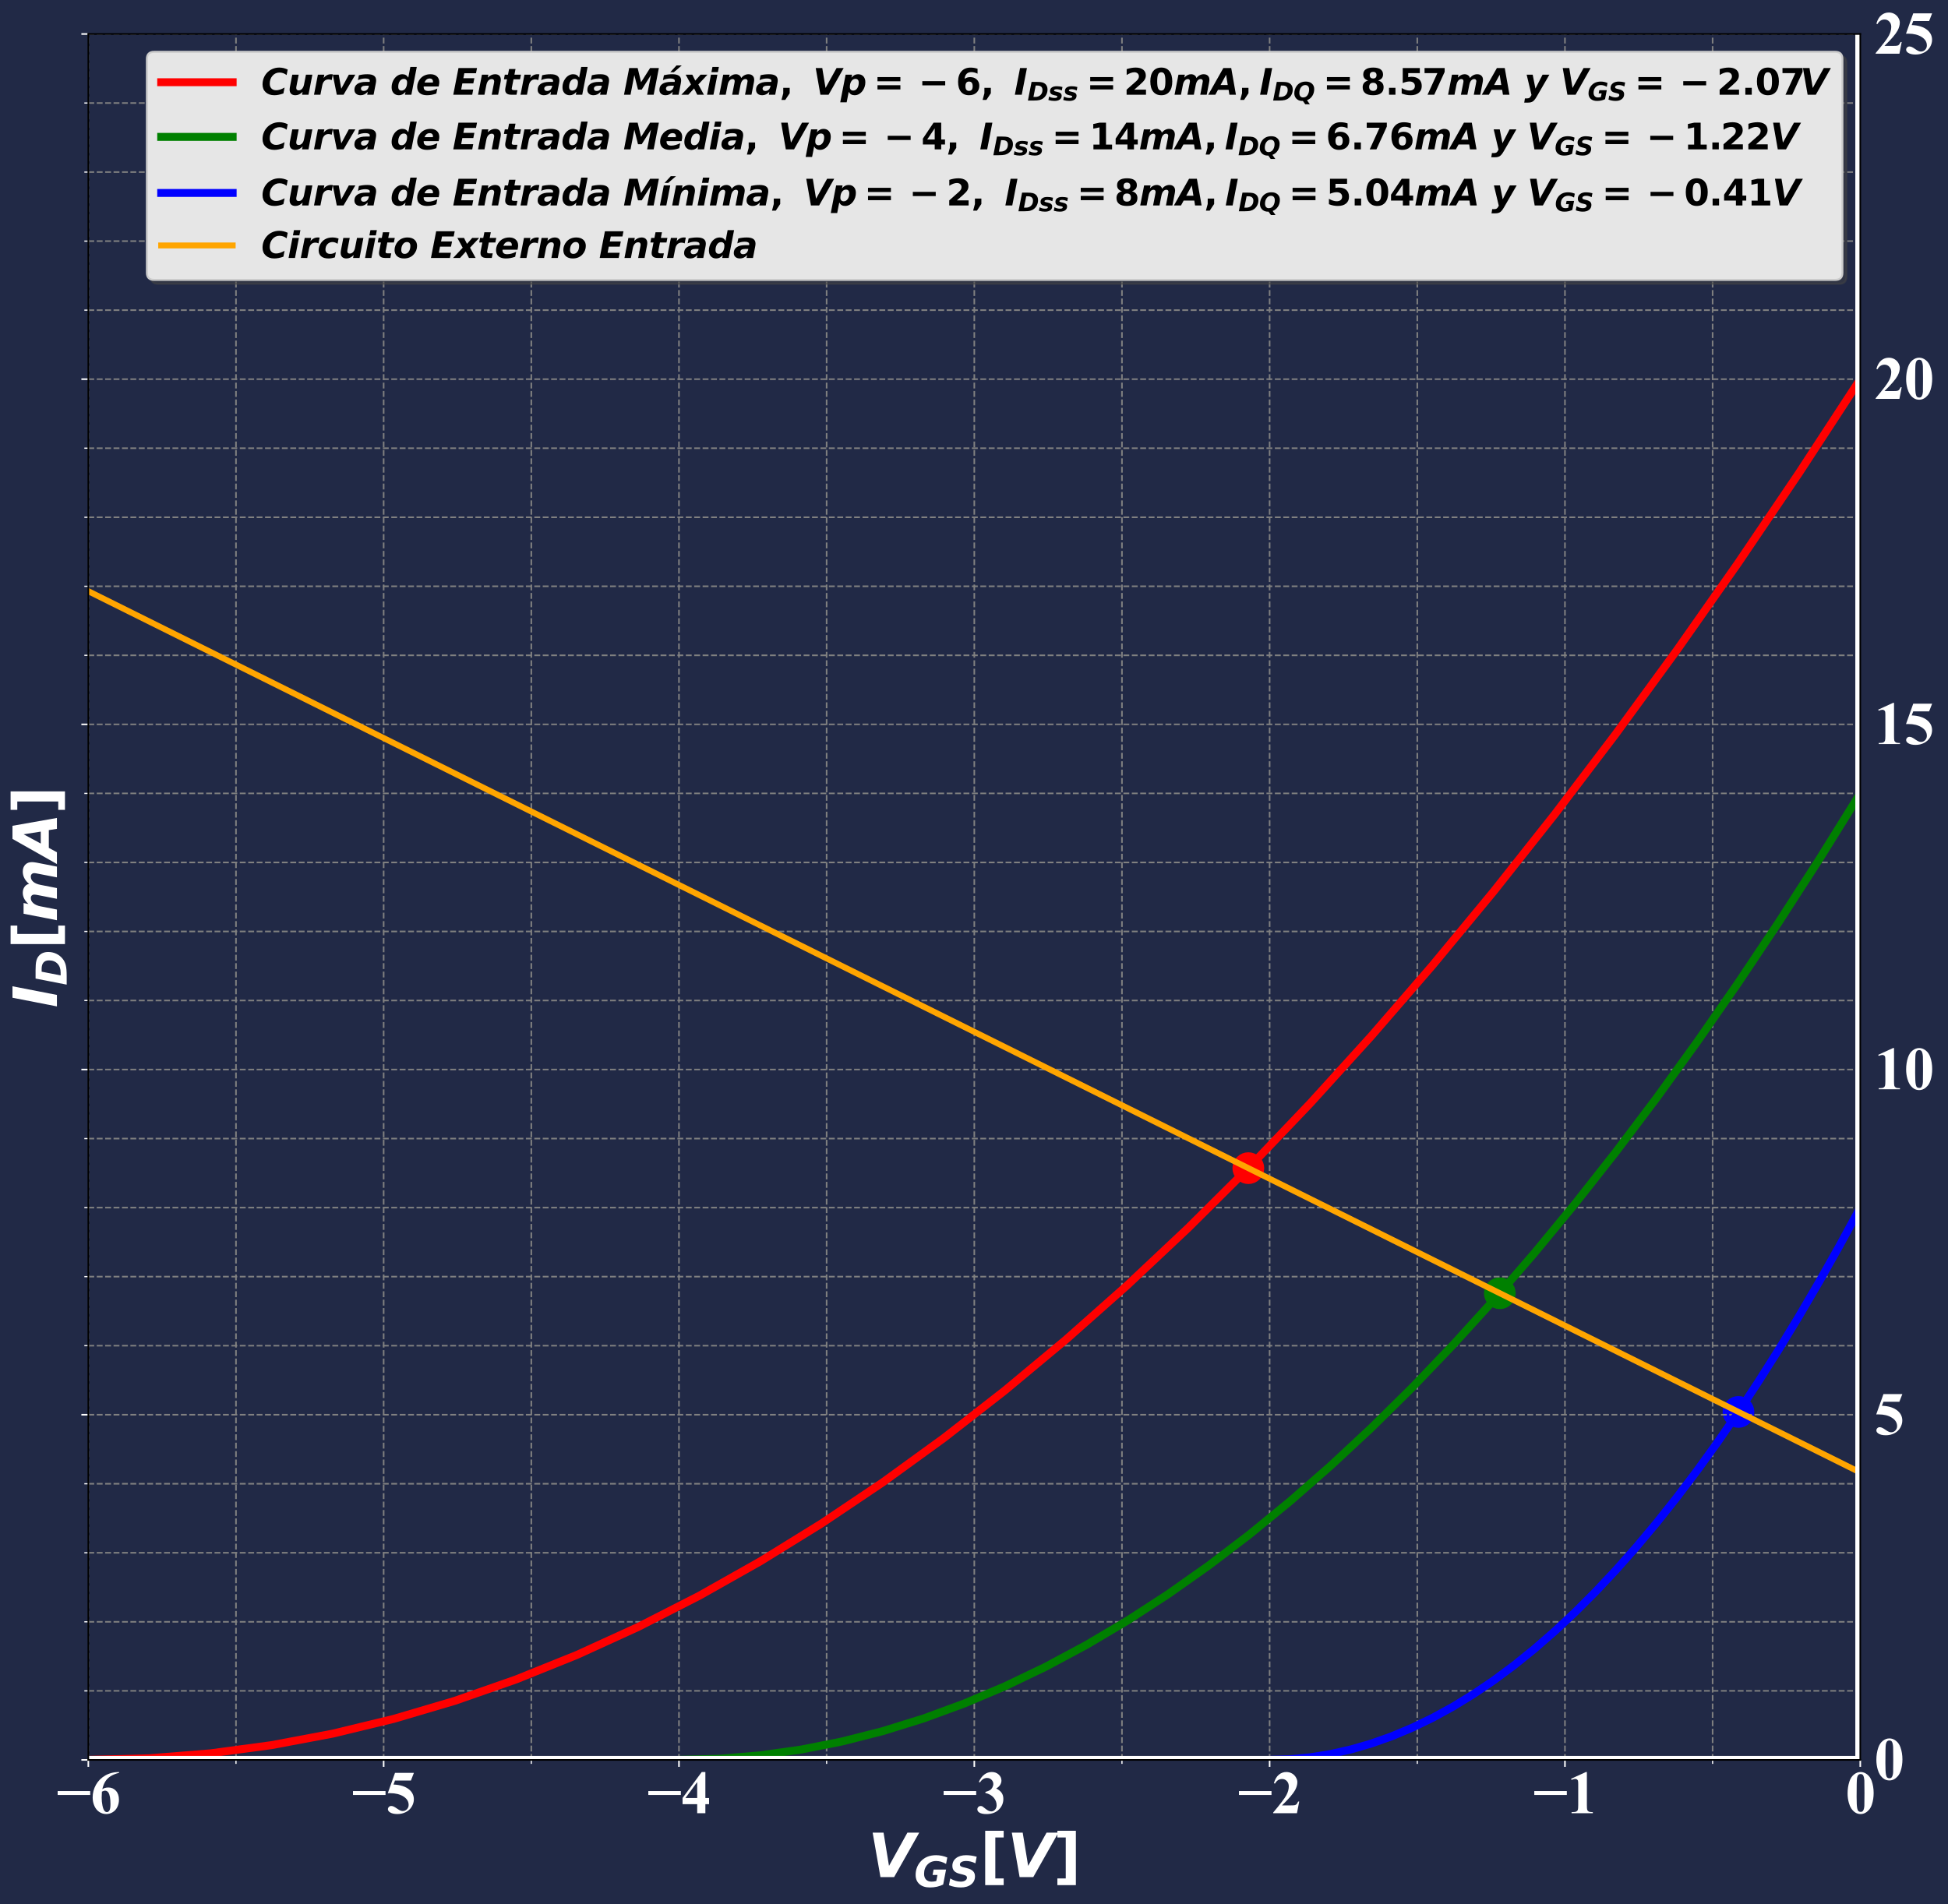 <?xml version="1.0" encoding="utf-8" standalone="no"?>
<!DOCTYPE svg PUBLIC "-//W3C//DTD SVG 1.1//EN"
  "http://www.w3.org/Graphics/SVG/1.1/DTD/svg11.dtd">
<svg height="959.576pt" version="1.1" viewBox="0 0 981.5 959.576" width="981.5pt" xmlns="http://www.w3.org/2000/svg" xmlns:xlink="http://www.w3.org/1999/xlink">
 <defs>
  <style type="text/css">*{stroke-linecap:butt;stroke-linejoin:round;}</style>
 </defs>
 <g id="figure_1">
  <g id="patch_1">
   <path d="M 0 959.576 
L 981.5 959.576 
L 981.5 0 
L 0 0 
z
" style="fill:#212946;"/>
  </g>
  <g id="axes_1">
   <g id="patch_2">
    <path d="M 44.5 886.893 
L 937.3 886.893 
L 937.3 17.133 
L 44.5 17.133 
z
" style="fill:#212946;"/>
   </g>
   <g id="PathCollection_1">
    <defs>
     <path d="M 0 3 
C 0.796 3 1.559 2.684 2.121 2.121 
C 2.684 1.559 3 0.796 3 -0 
C 3 -0.796 2.684 -1.559 2.121 -2.121 
C 1.559 -2.684 0.796 -3 0 -3 
C -0.796 -3 -1.559 -2.684 -2.121 -2.121 
C -2.684 -1.559 -3 -0.796 -3 0 
C -3 0.796 -2.684 1.559 -2.121 2.121 
C -1.559 2.684 -0.796 3 0 3 
z
" id="C0_0_a00fb05b72"/>
    </defs>
    <g clip-path="url(#pd3eec28c55)">
     <use style="fill:#ff0000;stroke:#ff0000;stroke-width:10;" x="628.976" xlink:href="#C0_0_a00fb05b72" y="588.688"/>
    </g>
    <g clip-path="url(#pd3eec28c55)">
     <use style="fill:#008000;stroke:#008000;stroke-width:10;" x="755.683" xlink:href="#C0_0_a00fb05b72" y="651.72"/>
    </g>
    <g clip-path="url(#pd3eec28c55)">
     <use style="fill:#0000ff;stroke:#0000ff;stroke-width:10;" x="875.923" xlink:href="#C0_0_a00fb05b72" y="711.534"/>
    </g>
   </g>
   <g id="matplotlib.axis_1">
    <g id="xtick_1">
     <g id="line2d_1">
      <path clip-path="url(#pd3eec28c55)" d="M 44.5 886.893 
L 44.5 17.133 
" style="fill:none;stroke:#808080;stroke-dasharray:2.96,1.28;stroke-dashoffset:0;stroke-width:0.8;"/>
     </g>
     <g id="line2d_2">
      <defs>
       <path d="M 0 0 
L 0 3.5 
" id="m27e3f95050" style="stroke:#ffffff;stroke-width:0.8;"/>
      </defs>
      <g>
       <use style="fill:#ffffff;stroke:#ffffff;stroke-width:0.8;" x="44.5" xlink:href="#m27e3f95050" y="886.893"/>
      </g>
     </g>
     <g id="text_1">
      <!-- −6 -->
      <g style="fill:#ffffff;" transform="translate(28.452 913.758)scale(0.3 -0.3)">
       <defs>
        <path d="M 125 2325 
L 3541 2325 
L 3541 1913 
L 125 1913 
L 125 2325 
z
" id="TimesNewRomanPS-BoldMT-2212" transform="scale(0.016)"/>
        <path d="M 3006 4325 
L 3006 4238 
Q 2441 4094 2098 3867 
Q 1756 3641 1557 3317 
Q 1359 2994 1250 2516 
Q 1388 2609 1478 2638 
Q 1681 2700 1888 2700 
Q 2363 2700 2680 2354 
Q 2997 2009 2997 1413 
Q 2997 994 2825 644 
Q 2653 294 2337 103 
Q 2022 -88 1663 -88 
Q 1272 -88 940 126 
Q 609 341 423 753 
Q 238 1166 238 1650 
Q 238 2363 580 2977 
Q 922 3591 1551 3955 
Q 2181 4319 3006 4325 
z
M 1209 2263 
Q 1184 1831 1184 1631 
Q 1184 1200 1267 797 
Q 1350 394 1494 231 
Q 1597 116 1738 116 
Q 1881 116 1993 283 
Q 2106 450 2106 963 
Q 2106 1825 1897 2153 
Q 1763 2366 1534 2366 
Q 1409 2366 1209 2263 
z
" id="TimesNewRomanPS-BoldMT-36" transform="scale(0.016)"/>
       </defs>
       <use xlink:href="#TimesNewRomanPS-BoldMT-2212"/>
       <use x="56.982" xlink:href="#TimesNewRomanPS-BoldMT-36"/>
      </g>
     </g>
    </g>
    <g id="xtick_2">
     <g id="line2d_3">
      <path clip-path="url(#pd3eec28c55)" d="M 193.3 886.893 
L 193.3 17.133 
" style="fill:none;stroke:#808080;stroke-dasharray:2.96,1.28;stroke-dashoffset:0;stroke-width:0.8;"/>
     </g>
     <g id="line2d_4">
      <g>
       <use style="fill:#ffffff;stroke:#ffffff;stroke-width:0.8;" x="193.3" xlink:href="#m27e3f95050" y="886.893"/>
      </g>
     </g>
     <g id="text_2">
      <!-- −5 -->
      <g style="fill:#ffffff;" transform="translate(177.252 913.758)scale(0.3 -0.3)">
       <defs>
        <path d="M 975 4238 
L 2959 4238 
L 2644 3431 
L 975 3431 
L 816 3009 
Q 1894 2969 2475 2472 
Q 2953 2063 2953 1453 
Q 2953 1063 2731 689 
Q 2509 316 2106 114 
Q 1703 -88 1222 -88 
Q 703 -88 425 106 
Q 231 244 231 419 
Q 231 553 332 656 
Q 434 759 569 759 
Q 691 759 816 709 
Q 941 659 1244 447 
Q 1434 316 1572 266 
Q 1669 228 1791 228 
Q 2047 228 2226 415 
Q 2406 603 2406 866 
Q 2406 1416 1856 1759 
Q 1306 2103 469 2103 
Q 384 2103 216 2100 
L 975 4238 
z
" id="TimesNewRomanPS-BoldMT-35" transform="scale(0.016)"/>
       </defs>
       <use xlink:href="#TimesNewRomanPS-BoldMT-2212"/>
       <use x="56.982" xlink:href="#TimesNewRomanPS-BoldMT-35"/>
      </g>
     </g>
    </g>
    <g id="xtick_3">
     <g id="line2d_5">
      <path clip-path="url(#pd3eec28c55)" d="M 342.1 886.893 
L 342.1 17.133 
" style="fill:none;stroke:#808080;stroke-dasharray:2.96,1.28;stroke-dashoffset:0;stroke-width:0.8;"/>
     </g>
     <g id="line2d_6">
      <g>
       <use style="fill:#ffffff;stroke:#ffffff;stroke-width:0.8;" x="342.1" xlink:href="#m27e3f95050" y="886.893"/>
      </g>
     </g>
     <g id="text_3">
      <!-- −4 -->
      <g style="fill:#ffffff;" transform="translate(326.052 913.758)scale(0.3 -0.3)">
       <defs>
        <path d="M 159 1597 
L 2172 4325 
L 2553 4325 
L 2553 1597 
L 2941 1597 
L 2941 950 
L 2553 950 
L 2553 0 
L 1694 0 
L 1694 950 
L 159 950 
L 159 1597 
z
M 463 1597 
L 1694 1597 
L 1694 3269 
L 463 1597 
z
" id="TimesNewRomanPS-BoldMT-34" transform="scale(0.016)"/>
       </defs>
       <use xlink:href="#TimesNewRomanPS-BoldMT-2212"/>
       <use x="56.982" xlink:href="#TimesNewRomanPS-BoldMT-34"/>
      </g>
     </g>
    </g>
    <g id="xtick_4">
     <g id="line2d_7">
      <path clip-path="url(#pd3eec28c55)" d="M 490.9 886.893 
L 490.9 17.133 
" style="fill:none;stroke:#808080;stroke-dasharray:2.96,1.28;stroke-dashoffset:0;stroke-width:0.8;"/>
     </g>
     <g id="line2d_8">
      <g>
       <use style="fill:#ffffff;stroke:#ffffff;stroke-width:0.8;" x="490.9" xlink:href="#m27e3f95050" y="886.893"/>
      </g>
     </g>
     <g id="text_4">
      <!-- −3 -->
      <g style="fill:#ffffff;" transform="translate(474.852 913.758)scale(0.3 -0.3)">
       <defs>
        <path d="M 947 2125 
L 947 2234 
Q 1303 2338 1440 2427 
Q 1578 2516 1678 2698 
Q 1778 2881 1778 3069 
Q 1778 3328 1589 3514 
Q 1400 3700 1119 3700 
Q 681 3700 375 3238 
L 259 3278 
Q 484 3800 836 4062 
Q 1188 4325 1619 4325 
Q 2059 4325 2345 4056 
Q 2631 3788 2631 3428 
Q 2631 3194 2498 2976 
Q 2366 2759 2081 2594 
Q 2447 2416 2639 2155 
Q 2831 1894 2831 1500 
Q 2831 838 2351 373 
Q 1872 -91 1066 -91 
Q 528 -91 281 88 
Q 103 213 103 409 
Q 103 553 206 654 
Q 309 756 444 756 
Q 547 756 638 713 
Q 688 688 992 439 
Q 1297 191 1563 191 
Q 1794 191 1959 373 
Q 2125 556 2125 838 
Q 2125 1266 1825 1627 
Q 1525 1988 947 2125 
z
" id="TimesNewRomanPS-BoldMT-33" transform="scale(0.016)"/>
       </defs>
       <use xlink:href="#TimesNewRomanPS-BoldMT-2212"/>
       <use x="56.982" xlink:href="#TimesNewRomanPS-BoldMT-33"/>
      </g>
     </g>
    </g>
    <g id="xtick_5">
     <g id="line2d_9">
      <path clip-path="url(#pd3eec28c55)" d="M 639.7 886.893 
L 639.7 17.133 
" style="fill:none;stroke:#808080;stroke-dasharray:2.96,1.28;stroke-dashoffset:0;stroke-width:0.8;"/>
     </g>
     <g id="line2d_10">
      <g>
       <use style="fill:#ffffff;stroke:#ffffff;stroke-width:0.8;" x="639.7" xlink:href="#m27e3f95050" y="886.893"/>
      </g>
     </g>
     <g id="text_5">
      <!-- −2 -->
      <g style="fill:#ffffff;" transform="translate(623.652 913.758)scale(0.3 -0.3)">
       <defs>
        <path d="M 2650 0 
L 156 0 
L 156 69 
Q 1303 1434 1548 1906 
Q 1794 2378 1794 2828 
Q 1794 3156 1591 3373 
Q 1388 3591 1094 3591 
Q 613 3591 347 3109 
L 231 3150 
Q 400 3750 744 4037 
Q 1088 4325 1538 4325 
Q 1859 4325 2125 4175 
Q 2391 4025 2541 3764 
Q 2691 3503 2691 3275 
Q 2691 2859 2459 2431 
Q 2144 1853 1081 819 
L 1997 819 
Q 2334 819 2436 847 
Q 2538 875 2603 942 
Q 2669 1009 2775 1225 
L 2888 1225 
L 2650 0 
z
" id="TimesNewRomanPS-BoldMT-32" transform="scale(0.016)"/>
       </defs>
       <use xlink:href="#TimesNewRomanPS-BoldMT-2212"/>
       <use x="56.982" xlink:href="#TimesNewRomanPS-BoldMT-32"/>
      </g>
     </g>
    </g>
    <g id="xtick_6">
     <g id="line2d_11">
      <path clip-path="url(#pd3eec28c55)" d="M 788.5 886.893 
L 788.5 17.133 
" style="fill:none;stroke:#808080;stroke-dasharray:2.96,1.28;stroke-dashoffset:0;stroke-width:0.8;"/>
     </g>
     <g id="line2d_12">
      <g>
       <use style="fill:#ffffff;stroke:#ffffff;stroke-width:0.8;" x="788.5" xlink:href="#m27e3f95050" y="886.893"/>
      </g>
     </g>
     <g id="text_6">
      <!-- −1 -->
      <g style="fill:#ffffff;" transform="translate(772.452 913.758)scale(0.3 -0.3)">
       <defs>
        <path d="M 2084 4325 
L 2084 859 
Q 2084 469 2118 361 
Q 2153 253 2262 184 
Q 2372 116 2613 116 
L 2709 116 
L 2709 0 
L 478 0 
L 478 116 
L 591 116 
Q 863 116 978 178 
Q 1094 241 1134 350 
Q 1175 459 1175 859 
L 1175 3056 
Q 1175 3350 1147 3423 
Q 1119 3497 1042 3548 
Q 966 3600 866 3600 
Q 706 3600 478 3500 
L 422 3613 
L 1981 4325 
L 2084 4325 
z
" id="TimesNewRomanPS-BoldMT-31" transform="scale(0.016)"/>
       </defs>
       <use xlink:href="#TimesNewRomanPS-BoldMT-2212"/>
       <use x="56.982" xlink:href="#TimesNewRomanPS-BoldMT-31"/>
      </g>
     </g>
    </g>
    <g id="xtick_7">
     <g id="line2d_13">
      <path clip-path="url(#pd3eec28c55)" d="M 937.3 886.893 
L 937.3 17.133 
" style="fill:none;stroke:#808080;stroke-dasharray:2.96,1.28;stroke-dashoffset:0;stroke-width:0.8;"/>
     </g>
     <g id="line2d_14">
      <g>
       <use style="fill:#ffffff;stroke:#ffffff;stroke-width:0.8;" x="937.3" xlink:href="#m27e3f95050" y="886.893"/>
      </g>
     </g>
     <g id="text_7">
      <!-- 0 -->
      <g style="fill:#ffffff;" transform="translate(929.8 913.758)scale(0.3 -0.3)">
       <defs>
        <path d="M 2966 2119 
Q 2966 1484 2788 934 
Q 2681 597 2501 381 
Q 2322 166 2094 39 
Q 1866 -88 1597 -88 
Q 1291 -88 1044 68 
Q 797 225 606 516 
Q 469 728 366 1081 
Q 231 1559 231 2069 
Q 231 2759 425 3338 
Q 584 3816 909 4070 
Q 1234 4325 1597 4325 
Q 1966 4325 2286 4073 
Q 2606 3822 2756 3397 
Q 2966 2813 2966 2119 
z
M 2003 2125 
Q 2003 3238 1991 3422 
Q 1959 3856 1841 4009 
Q 1763 4109 1588 4109 
Q 1453 4109 1375 4034 
Q 1259 3925 1218 3648 
Q 1178 3372 1178 1719 
Q 1178 819 1241 513 
Q 1288 291 1375 216 
Q 1463 141 1606 141 
Q 1763 141 1841 241 
Q 1972 416 1991 781 
L 2003 2125 
z
" id="TimesNewRomanPS-BoldMT-30" transform="scale(0.016)"/>
       </defs>
       <use xlink:href="#TimesNewRomanPS-BoldMT-30"/>
      </g>
     </g>
    </g>
    <g id="xtick_8">
     <g id="line2d_15">
      <path clip-path="url(#pd3eec28c55)" d="M 118.9 886.893 
L 118.9 17.133 
" style="fill:none;stroke:#808080;stroke-dasharray:2.96,1.28;stroke-dashoffset:0;stroke-width:0.8;"/>
     </g>
     <g id="line2d_16">
      <defs>
       <path d="M 0 0 
L 0 2 
" id="md138b28d66" style="stroke:#ffffff;stroke-width:0.6;"/>
      </defs>
      <g>
       <use style="fill:#ffffff;stroke:#ffffff;stroke-width:0.6;" x="118.9" xlink:href="#md138b28d66" y="886.893"/>
      </g>
     </g>
    </g>
    <g id="xtick_9">
     <g id="line2d_17">
      <path clip-path="url(#pd3eec28c55)" d="M 267.7 886.893 
L 267.7 17.133 
" style="fill:none;stroke:#808080;stroke-dasharray:2.96,1.28;stroke-dashoffset:0;stroke-width:0.8;"/>
     </g>
     <g id="line2d_18">
      <g>
       <use style="fill:#ffffff;stroke:#ffffff;stroke-width:0.6;" x="267.7" xlink:href="#md138b28d66" y="886.893"/>
      </g>
     </g>
    </g>
    <g id="xtick_10">
     <g id="line2d_19">
      <path clip-path="url(#pd3eec28c55)" d="M 416.5 886.893 
L 416.5 17.133 
" style="fill:none;stroke:#808080;stroke-dasharray:2.96,1.28;stroke-dashoffset:0;stroke-width:0.8;"/>
     </g>
     <g id="line2d_20">
      <g>
       <use style="fill:#ffffff;stroke:#ffffff;stroke-width:0.6;" x="416.5" xlink:href="#md138b28d66" y="886.893"/>
      </g>
     </g>
    </g>
    <g id="xtick_11">
     <g id="line2d_21">
      <path clip-path="url(#pd3eec28c55)" d="M 565.3 886.893 
L 565.3 17.133 
" style="fill:none;stroke:#808080;stroke-dasharray:2.96,1.28;stroke-dashoffset:0;stroke-width:0.8;"/>
     </g>
     <g id="line2d_22">
      <g>
       <use style="fill:#ffffff;stroke:#ffffff;stroke-width:0.6;" x="565.3" xlink:href="#md138b28d66" y="886.893"/>
      </g>
     </g>
    </g>
    <g id="xtick_12">
     <g id="line2d_23">
      <path clip-path="url(#pd3eec28c55)" d="M 714.1 886.893 
L 714.1 17.133 
" style="fill:none;stroke:#808080;stroke-dasharray:2.96,1.28;stroke-dashoffset:0;stroke-width:0.8;"/>
     </g>
     <g id="line2d_24">
      <g>
       <use style="fill:#ffffff;stroke:#ffffff;stroke-width:0.6;" x="714.1" xlink:href="#md138b28d66" y="886.893"/>
      </g>
     </g>
    </g>
    <g id="xtick_13">
     <g id="line2d_25">
      <path clip-path="url(#pd3eec28c55)" d="M 862.9 886.893 
L 862.9 17.133 
" style="fill:none;stroke:#808080;stroke-dasharray:2.96,1.28;stroke-dashoffset:0;stroke-width:0.8;"/>
     </g>
     <g id="line2d_26">
      <g>
       <use style="fill:#ffffff;stroke:#ffffff;stroke-width:0.6;" x="862.9" xlink:href="#md138b28d66" y="886.893"/>
      </g>
     </g>
    </g>
    <g id="text_8">
     <!-- $V_{GS}[V]$ -->
     <g style="fill:#ffffff;" transform="translate(437.35 945.958)scale(0.3 -0.3)">
      <defs>
       <path d="M 488 4666 
L 1631 4666 
L 2203 1178 
L 4134 4666 
L 5375 4666 
L 2741 0 
L 1306 0 
L 488 4666 
z
" id="DejaVuSans-BoldOblique-56" transform="scale(0.016)"/>
       <path d="M 4359 347 
Q 3903 125 3412 17 
Q 2922 -91 2363 -91 
Q 1369 -91 800 414 
Q 231 919 231 1791 
Q 231 2356 409 2851 
Q 588 3347 941 3756 
Q 1372 4256 1958 4503 
Q 2544 4750 3297 4750 
Q 3716 4750 4141 4662 
Q 4566 4575 4978 4403 
L 4794 3438 
Q 4413 3659 4048 3768 
Q 3684 3878 3316 3878 
Q 2509 3878 2003 3340 
Q 1497 2803 1497 1959 
Q 1497 1400 1792 1090 
Q 2088 781 2625 781 
Q 2800 781 2975 804 
Q 3150 828 3328 878 
L 3506 1784 
L 2772 1784 
L 2925 2591 
L 4794 2591 
L 4359 347 
z
" id="DejaVuSans-BoldOblique-47" transform="scale(0.016)"/>
       <path d="M 4256 4519 
L 4063 3531 
Q 3709 3706 3365 3792 
Q 3022 3878 2694 3878 
Q 2244 3878 1992 3737 
Q 1741 3597 1741 3347 
Q 1741 3188 1852 3098 
Q 1963 3009 2309 2925 
L 2803 2803 
Q 3422 2647 3711 2351 
Q 4000 2056 4000 1588 
Q 4000 828 3423 368 
Q 2847 -91 1875 -91 
Q 1422 -91 973 -6 
Q 525 78 97 244 
L 288 1259 
Q 703 1019 1095 900 
Q 1488 781 1869 781 
Q 2281 781 2539 950 
Q 2797 1119 2797 1381 
Q 2797 1553 2681 1648 
Q 2566 1744 2175 1844 
L 1684 1966 
Q 1141 2100 875 2390 
Q 609 2681 609 3144 
Q 609 3872 1167 4311 
Q 1725 4750 2669 4750 
Q 3047 4750 3445 4692 
Q 3844 4634 4256 4519 
z
" id="DejaVuSans-BoldOblique-53" transform="scale(0.016)"/>
       <path d="M 550 4863 
L 2491 4863 
L 2491 4159 
L 1613 4159 
L 1613 -141 
L 2491 -141 
L 2491 -844 
L 550 -844 
L 550 4863 
z
" id="DejaVuSans-Bold-5b" transform="scale(0.016)"/>
       <path d="M 2375 -844 
L 434 -844 
L 434 -141 
L 1313 -141 
L 1313 4159 
L 434 4159 
L 434 4863 
L 2375 4863 
L 2375 -844 
z
" id="DejaVuSans-Bold-5d" transform="scale(0.016)"/>
      </defs>
      <use transform="translate(0 0.016)" xlink:href="#DejaVuSans-BoldOblique-56"/>
      <use transform="translate(77.393 -16.391)scale(0.7)" xlink:href="#DejaVuSans-BoldOblique-47"/>
      <use transform="translate(134.849 -16.391)scale(0.7)" xlink:href="#DejaVuSans-BoldOblique-53"/>
      <use transform="translate(187.998 0.016)" xlink:href="#DejaVuSans-Bold-5b"/>
      <use transform="translate(233.701 0.016)" xlink:href="#DejaVuSans-BoldOblique-56"/>
      <use transform="translate(311.094 0.016)" xlink:href="#DejaVuSans-Bold-5d"/>
     </g>
    </g>
   </g>
   <g id="matplotlib.axis_2">
    <g id="ytick_1">
     <g id="line2d_27">
      <path clip-path="url(#pd3eec28c55)" d="M 44.5 886.893 
L 937.3 886.893 
" style="fill:none;stroke:#808080;stroke-dasharray:2.96,1.28;stroke-dashoffset:0;stroke-width:0.8;"/>
     </g>
     <g id="line2d_28">
      <defs>
       <path d="M 0 0 
L -3.5 0 
" id="m81662c7fe4" style="stroke:#ffffff;stroke-width:0.8;"/>
      </defs>
      <g>
       <use style="fill:#ffffff;stroke:#ffffff;stroke-width:0.8;" x="44.5" xlink:href="#m81662c7fe4" y="886.893"/>
      </g>
     </g>
     <g id="text_9">
      <!-- 0 -->
      <g style="fill:#ffffff;" transform="translate(944.3 896.826)scale(0.3 -0.3)">
       <use xlink:href="#TimesNewRomanPS-BoldMT-30"/>
      </g>
     </g>
    </g>
    <g id="ytick_2">
     <g id="line2d_29">
      <path clip-path="url(#pd3eec28c55)" d="M 44.5 712.941 
L 937.3 712.941 
" style="fill:none;stroke:#808080;stroke-dasharray:2.96,1.28;stroke-dashoffset:0;stroke-width:0.8;"/>
     </g>
     <g id="line2d_30">
      <g>
       <use style="fill:#ffffff;stroke:#ffffff;stroke-width:0.8;" x="44.5" xlink:href="#m81662c7fe4" y="712.941"/>
      </g>
     </g>
     <g id="text_10">
      <!-- 5 -->
      <g style="fill:#ffffff;" transform="translate(944.3 722.874)scale(0.3 -0.3)">
       <use xlink:href="#TimesNewRomanPS-BoldMT-35"/>
      </g>
     </g>
    </g>
    <g id="ytick_3">
     <g id="line2d_31">
      <path clip-path="url(#pd3eec28c55)" d="M 44.5 538.989 
L 937.3 538.989 
" style="fill:none;stroke:#808080;stroke-dasharray:2.96,1.28;stroke-dashoffset:0;stroke-width:0.8;"/>
     </g>
     <g id="line2d_32">
      <g>
       <use style="fill:#ffffff;stroke:#ffffff;stroke-width:0.8;" x="44.5" xlink:href="#m81662c7fe4" y="538.989"/>
      </g>
     </g>
     <g id="text_11">
      <!-- 10 -->
      <g style="fill:#ffffff;" transform="translate(944.3 548.922)scale(0.3 -0.3)">
       <use xlink:href="#TimesNewRomanPS-BoldMT-31"/>
       <use x="50" xlink:href="#TimesNewRomanPS-BoldMT-30"/>
      </g>
     </g>
    </g>
    <g id="ytick_4">
     <g id="line2d_33">
      <path clip-path="url(#pd3eec28c55)" d="M 44.5 365.037 
L 937.3 365.037 
" style="fill:none;stroke:#808080;stroke-dasharray:2.96,1.28;stroke-dashoffset:0;stroke-width:0.8;"/>
     </g>
     <g id="line2d_34">
      <g>
       <use style="fill:#ffffff;stroke:#ffffff;stroke-width:0.8;" x="44.5" xlink:href="#m81662c7fe4" y="365.037"/>
      </g>
     </g>
     <g id="text_12">
      <!-- 15 -->
      <g style="fill:#ffffff;" transform="translate(944.3 374.97)scale(0.3 -0.3)">
       <use xlink:href="#TimesNewRomanPS-BoldMT-31"/>
       <use x="50" xlink:href="#TimesNewRomanPS-BoldMT-35"/>
      </g>
     </g>
    </g>
    <g id="ytick_5">
     <g id="line2d_35">
      <path clip-path="url(#pd3eec28c55)" d="M 44.5 191.085 
L 937.3 191.085 
" style="fill:none;stroke:#808080;stroke-dasharray:2.96,1.28;stroke-dashoffset:0;stroke-width:0.8;"/>
     </g>
     <g id="line2d_36">
      <g>
       <use style="fill:#ffffff;stroke:#ffffff;stroke-width:0.8;" x="44.5" xlink:href="#m81662c7fe4" y="191.085"/>
      </g>
     </g>
     <g id="text_13">
      <!-- 20 -->
      <g style="fill:#ffffff;" transform="translate(944.3 201.018)scale(0.3 -0.3)">
       <use xlink:href="#TimesNewRomanPS-BoldMT-32"/>
       <use x="50" xlink:href="#TimesNewRomanPS-BoldMT-30"/>
      </g>
     </g>
    </g>
    <g id="ytick_6">
     <g id="line2d_37">
      <path clip-path="url(#pd3eec28c55)" d="M 44.5 17.133 
L 937.3 17.133 
" style="fill:none;stroke:#808080;stroke-dasharray:2.96,1.28;stroke-dashoffset:0;stroke-width:0.8;"/>
     </g>
     <g id="line2d_38">
      <g>
       <use style="fill:#ffffff;stroke:#ffffff;stroke-width:0.8;" x="44.5" xlink:href="#m81662c7fe4" y="17.133"/>
      </g>
     </g>
     <g id="text_14">
      <!-- 25 -->
      <g style="fill:#ffffff;" transform="translate(944.3 27.066)scale(0.3 -0.3)">
       <use xlink:href="#TimesNewRomanPS-BoldMT-32"/>
       <use x="50" xlink:href="#TimesNewRomanPS-BoldMT-35"/>
      </g>
     </g>
    </g>
    <g id="ytick_7">
     <g id="line2d_39">
      <path clip-path="url(#pd3eec28c55)" d="M 44.5 852.102 
L 937.3 852.102 
" style="fill:none;stroke:#808080;stroke-dasharray:2.96,1.28;stroke-dashoffset:0;stroke-width:0.8;"/>
     </g>
     <g id="line2d_40">
      <defs>
       <path d="M 0 0 
L -2 0 
" id="mb29d9155e1" style="stroke:#ffffff;stroke-width:0.6;"/>
      </defs>
      <g>
       <use style="fill:#ffffff;stroke:#ffffff;stroke-width:0.6;" x="44.5" xlink:href="#mb29d9155e1" y="852.102"/>
      </g>
     </g>
    </g>
    <g id="ytick_8">
     <g id="line2d_41">
      <path clip-path="url(#pd3eec28c55)" d="M 44.5 817.312 
L 937.3 817.312 
" style="fill:none;stroke:#808080;stroke-dasharray:2.96,1.28;stroke-dashoffset:0;stroke-width:0.8;"/>
     </g>
     <g id="line2d_42">
      <g>
       <use style="fill:#ffffff;stroke:#ffffff;stroke-width:0.6;" x="44.5" xlink:href="#mb29d9155e1" y="817.312"/>
      </g>
     </g>
    </g>
    <g id="ytick_9">
     <g id="line2d_43">
      <path clip-path="url(#pd3eec28c55)" d="M 44.5 782.522 
L 937.3 782.522 
" style="fill:none;stroke:#808080;stroke-dasharray:2.96,1.28;stroke-dashoffset:0;stroke-width:0.8;"/>
     </g>
     <g id="line2d_44">
      <g>
       <use style="fill:#ffffff;stroke:#ffffff;stroke-width:0.6;" x="44.5" xlink:href="#mb29d9155e1" y="782.522"/>
      </g>
     </g>
    </g>
    <g id="ytick_10">
     <g id="line2d_45">
      <path clip-path="url(#pd3eec28c55)" d="M 44.5 747.731 
L 937.3 747.731 
" style="fill:none;stroke:#808080;stroke-dasharray:2.96,1.28;stroke-dashoffset:0;stroke-width:0.8;"/>
     </g>
     <g id="line2d_46">
      <g>
       <use style="fill:#ffffff;stroke:#ffffff;stroke-width:0.6;" x="44.5" xlink:href="#mb29d9155e1" y="747.731"/>
      </g>
     </g>
    </g>
    <g id="ytick_11">
     <g id="line2d_47">
      <path clip-path="url(#pd3eec28c55)" d="M 44.5 678.15 
L 937.3 678.15 
" style="fill:none;stroke:#808080;stroke-dasharray:2.96,1.28;stroke-dashoffset:0;stroke-width:0.8;"/>
     </g>
     <g id="line2d_48">
      <g>
       <use style="fill:#ffffff;stroke:#ffffff;stroke-width:0.6;" x="44.5" xlink:href="#mb29d9155e1" y="678.15"/>
      </g>
     </g>
    </g>
    <g id="ytick_12">
     <g id="line2d_49">
      <path clip-path="url(#pd3eec28c55)" d="M 44.5 643.36 
L 937.3 643.36 
" style="fill:none;stroke:#808080;stroke-dasharray:2.96,1.28;stroke-dashoffset:0;stroke-width:0.8;"/>
     </g>
     <g id="line2d_50">
      <g>
       <use style="fill:#ffffff;stroke:#ffffff;stroke-width:0.6;" x="44.5" xlink:href="#mb29d9155e1" y="643.36"/>
      </g>
     </g>
    </g>
    <g id="ytick_13">
     <g id="line2d_51">
      <path clip-path="url(#pd3eec28c55)" d="M 44.5 608.57 
L 937.3 608.57 
" style="fill:none;stroke:#808080;stroke-dasharray:2.96,1.28;stroke-dashoffset:0;stroke-width:0.8;"/>
     </g>
     <g id="line2d_52">
      <g>
       <use style="fill:#ffffff;stroke:#ffffff;stroke-width:0.6;" x="44.5" xlink:href="#mb29d9155e1" y="608.57"/>
      </g>
     </g>
    </g>
    <g id="ytick_14">
     <g id="line2d_53">
      <path clip-path="url(#pd3eec28c55)" d="M 44.5 573.779 
L 937.3 573.779 
" style="fill:none;stroke:#808080;stroke-dasharray:2.96,1.28;stroke-dashoffset:0;stroke-width:0.8;"/>
     </g>
     <g id="line2d_54">
      <g>
       <use style="fill:#ffffff;stroke:#ffffff;stroke-width:0.6;" x="44.5" xlink:href="#mb29d9155e1" y="573.779"/>
      </g>
     </g>
    </g>
    <g id="ytick_15">
     <g id="line2d_55">
      <path clip-path="url(#pd3eec28c55)" d="M 44.5 504.198 
L 937.3 504.198 
" style="fill:none;stroke:#808080;stroke-dasharray:2.96,1.28;stroke-dashoffset:0;stroke-width:0.8;"/>
     </g>
     <g id="line2d_56">
      <g>
       <use style="fill:#ffffff;stroke:#ffffff;stroke-width:0.6;" x="44.5" xlink:href="#mb29d9155e1" y="504.198"/>
      </g>
     </g>
    </g>
    <g id="ytick_16">
     <g id="line2d_57">
      <path clip-path="url(#pd3eec28c55)" d="M 44.5 469.408 
L 937.3 469.408 
" style="fill:none;stroke:#808080;stroke-dasharray:2.96,1.28;stroke-dashoffset:0;stroke-width:0.8;"/>
     </g>
     <g id="line2d_58">
      <g>
       <use style="fill:#ffffff;stroke:#ffffff;stroke-width:0.6;" x="44.5" xlink:href="#mb29d9155e1" y="469.408"/>
      </g>
     </g>
    </g>
    <g id="ytick_17">
     <g id="line2d_59">
      <path clip-path="url(#pd3eec28c55)" d="M 44.5 434.618 
L 937.3 434.618 
" style="fill:none;stroke:#808080;stroke-dasharray:2.96,1.28;stroke-dashoffset:0;stroke-width:0.8;"/>
     </g>
     <g id="line2d_60">
      <g>
       <use style="fill:#ffffff;stroke:#ffffff;stroke-width:0.6;" x="44.5" xlink:href="#mb29d9155e1" y="434.618"/>
      </g>
     </g>
    </g>
    <g id="ytick_18">
     <g id="line2d_61">
      <path clip-path="url(#pd3eec28c55)" d="M 44.5 399.827 
L 937.3 399.827 
" style="fill:none;stroke:#808080;stroke-dasharray:2.96,1.28;stroke-dashoffset:0;stroke-width:0.8;"/>
     </g>
     <g id="line2d_62">
      <g>
       <use style="fill:#ffffff;stroke:#ffffff;stroke-width:0.6;" x="44.5" xlink:href="#mb29d9155e1" y="399.827"/>
      </g>
     </g>
    </g>
    <g id="ytick_19">
     <g id="line2d_63">
      <path clip-path="url(#pd3eec28c55)" d="M 44.5 330.246 
L 937.3 330.246 
" style="fill:none;stroke:#808080;stroke-dasharray:2.96,1.28;stroke-dashoffset:0;stroke-width:0.8;"/>
     </g>
     <g id="line2d_64">
      <g>
       <use style="fill:#ffffff;stroke:#ffffff;stroke-width:0.6;" x="44.5" xlink:href="#mb29d9155e1" y="330.246"/>
      </g>
     </g>
    </g>
    <g id="ytick_20">
     <g id="line2d_65">
      <path clip-path="url(#pd3eec28c55)" d="M 44.5 295.456 
L 937.3 295.456 
" style="fill:none;stroke:#808080;stroke-dasharray:2.96,1.28;stroke-dashoffset:0;stroke-width:0.8;"/>
     </g>
     <g id="line2d_66">
      <g>
       <use style="fill:#ffffff;stroke:#ffffff;stroke-width:0.6;" x="44.5" xlink:href="#mb29d9155e1" y="295.456"/>
      </g>
     </g>
    </g>
    <g id="ytick_21">
     <g id="line2d_67">
      <path clip-path="url(#pd3eec28c55)" d="M 44.5 260.666 
L 937.3 260.666 
" style="fill:none;stroke:#808080;stroke-dasharray:2.96,1.28;stroke-dashoffset:0;stroke-width:0.8;"/>
     </g>
     <g id="line2d_68">
      <g>
       <use style="fill:#ffffff;stroke:#ffffff;stroke-width:0.6;" x="44.5" xlink:href="#mb29d9155e1" y="260.666"/>
      </g>
     </g>
    </g>
    <g id="ytick_22">
     <g id="line2d_69">
      <path clip-path="url(#pd3eec28c55)" d="M 44.5 225.875 
L 937.3 225.875 
" style="fill:none;stroke:#808080;stroke-dasharray:2.96,1.28;stroke-dashoffset:0;stroke-width:0.8;"/>
     </g>
     <g id="line2d_70">
      <g>
       <use style="fill:#ffffff;stroke:#ffffff;stroke-width:0.6;" x="44.5" xlink:href="#mb29d9155e1" y="225.875"/>
      </g>
     </g>
    </g>
    <g id="ytick_23">
     <g id="line2d_71">
      <path clip-path="url(#pd3eec28c55)" d="M 44.5 156.294 
L 937.3 156.294 
" style="fill:none;stroke:#808080;stroke-dasharray:2.96,1.28;stroke-dashoffset:0;stroke-width:0.8;"/>
     </g>
     <g id="line2d_72">
      <g>
       <use style="fill:#ffffff;stroke:#ffffff;stroke-width:0.6;" x="44.5" xlink:href="#mb29d9155e1" y="156.294"/>
      </g>
     </g>
    </g>
    <g id="ytick_24">
     <g id="line2d_73">
      <path clip-path="url(#pd3eec28c55)" d="M 44.5 121.504 
L 937.3 121.504 
" style="fill:none;stroke:#808080;stroke-dasharray:2.96,1.28;stroke-dashoffset:0;stroke-width:0.8;"/>
     </g>
     <g id="line2d_74">
      <g>
       <use style="fill:#ffffff;stroke:#ffffff;stroke-width:0.6;" x="44.5" xlink:href="#mb29d9155e1" y="121.504"/>
      </g>
     </g>
    </g>
    <g id="ytick_25">
     <g id="line2d_75">
      <path clip-path="url(#pd3eec28c55)" d="M 44.5 86.714 
L 937.3 86.714 
" style="fill:none;stroke:#808080;stroke-dasharray:2.96,1.28;stroke-dashoffset:0;stroke-width:0.8;"/>
     </g>
     <g id="line2d_76">
      <g>
       <use style="fill:#ffffff;stroke:#ffffff;stroke-width:0.6;" x="44.5" xlink:href="#mb29d9155e1" y="86.714"/>
      </g>
     </g>
    </g>
    <g id="ytick_26">
     <g id="line2d_77">
      <path clip-path="url(#pd3eec28c55)" d="M 44.5 51.923 
L 937.3 51.923 
" style="fill:none;stroke:#808080;stroke-dasharray:2.96,1.28;stroke-dashoffset:0;stroke-width:0.8;"/>
     </g>
     <g id="line2d_78">
      <g>
       <use style="fill:#ffffff;stroke:#ffffff;stroke-width:0.6;" x="44.5" xlink:href="#mb29d9155e1" y="51.923"/>
      </g>
     </g>
    </g>
    <g id="text_15">
     <!-- $I_D[mA]$ -->
     <g style="fill:#ffffff;" transform="translate(28.683 507.813)rotate(-90)scale(0.3 -0.3)">
      <defs>
       <path d="M 1044 4666 
L 2247 4666 
L 1338 0 
L 134 0 
L 1044 4666 
z
" id="DejaVuSans-BoldOblique-49" transform="scale(0.016)"/>
       <path d="M 2075 3756 
L 1516 909 
L 1947 909 
Q 2788 909 3278 1381 
Q 3769 1853 3769 2656 
Q 3769 3200 3448 3478 
Q 3128 3756 2497 3756 
L 2075 3756 
z
M 1044 4666 
L 2309 4666 
Q 3216 4666 3669 4558 
Q 4122 4450 4422 4197 
Q 4725 3944 4878 3583 
Q 5031 3222 5031 2766 
Q 5031 2131 4770 1570 
Q 4509 1009 4038 628 
Q 3625 288 3079 144 
Q 2534 0 1403 0 
L 134 0 
L 1044 4666 
z
" id="DejaVuSans-BoldOblique-44" transform="scale(0.016)"/>
       <path d="M 4013 2919 
Q 4272 3241 4601 3412 
Q 4931 3584 5288 3584 
Q 5756 3584 6026 3326 
Q 6297 3069 6297 2619 
Q 6297 2525 6283 2404 
Q 6269 2284 6241 2131 
L 5825 0 
L 4697 0 
L 5050 1825 
L 5059 1872 
Q 5141 2259 5141 2369 
Q 5141 2541 5042 2641 
Q 4944 2741 4775 2741 
Q 4453 2741 4229 2477 
Q 4006 2213 3909 1722 
L 3572 0 
L 2444 0 
L 2803 1825 
Q 2850 2059 2869 2179 
Q 2888 2300 2888 2369 
Q 2888 2544 2791 2642 
Q 2694 2741 2522 2741 
Q 2213 2741 1980 2467 
Q 1747 2194 1656 1722 
L 1319 0 
L 197 0 
L 878 3500 
L 2003 3500 
L 1900 2988 
Q 2163 3284 2459 3434 
Q 2756 3584 3078 3584 
Q 3441 3584 3700 3398 
Q 3959 3213 4013 2919 
z
" id="DejaVuSans-BoldOblique-6d" transform="scale(0.016)"/>
       <path d="M 3144 850 
L 1281 850 
L 819 0 
L -416 0 
L 2222 4666 
L 3597 4666 
L 4422 0 
L 3278 0 
L 3144 850 
z
M 1734 1697 
L 2988 1697 
L 2706 3494 
L 1734 1697 
z
" id="DejaVuSans-BoldOblique-41" transform="scale(0.016)"/>
      </defs>
      <use transform="translate(0 0.016)" xlink:href="#DejaVuSans-BoldOblique-49"/>
      <use transform="translate(37.207 -16.391)scale(0.7)" xlink:href="#DejaVuSans-BoldOblique-44"/>
      <use transform="translate(98.047 0.016)" xlink:href="#DejaVuSans-Bold-5b"/>
      <use transform="translate(143.75 0.016)" xlink:href="#DejaVuSans-BoldOblique-6d"/>
      <use transform="translate(247.949 0.016)" xlink:href="#DejaVuSans-BoldOblique-41"/>
      <use transform="translate(325.342 0.016)" xlink:href="#DejaVuSans-Bold-5d"/>
     </g>
    </g>
   </g>
   <g id="line2d_79">
    <path clip-path="url(#pd3eec28c55)" d="M 44.5 886.893 
L 75.286 886.065 
L 106.072 883.583 
L 136.859 879.447 
L 167.645 873.655 
L 198.431 866.209 
L 229.217 857.108 
L 260.003 846.352 
L 290.79 833.942 
L 321.576 819.877 
L 352.362 804.157 
L 383.148 786.783 
L 413.934 767.753 
L 444.721 747.069 
L 475.507 724.731 
L 506.293 700.737 
L 537.079 675.089 
L 567.866 647.786 
L 598.652 618.829 
L 629.438 588.217 
L 660.224 555.95 
L 691.01 522.028 
L 721.797 486.452 
L 752.583 449.22 
L 783.369 410.335 
L 814.155 369.794 
L 844.941 327.599 
L 875.728 283.749 
L 906.514 238.244 
L 937.3 191.085 
" style="fill:none;stroke:#ff0000;stroke-linecap:square;stroke-width:4;"/>
   </g>
   <g id="line2d_80">
    <path clip-path="url(#pd3eec28c55)" d="M 342.1 886.893 
L 362.624 886.314 
L 383.148 884.576 
L 403.672 881.68 
L 424.197 877.626 
L 444.721 872.414 
L 465.245 866.043 
L 485.769 858.514 
L 506.293 849.827 
L 526.817 839.982 
L 547.341 828.978 
L 567.866 816.816 
L 588.39 803.495 
L 608.914 789.016 
L 629.438 773.379 
L 649.962 756.584 
L 670.486 738.63 
L 691.01 719.518 
L 711.534 699.248 
L 732.059 677.819 
L 752.583 655.233 
L 773.107 631.487 
L 793.631 606.584 
L 814.155 580.522 
L 834.679 553.302 
L 855.203 524.924 
L 875.728 495.387 
L 896.252 464.692 
L 916.776 432.839 
L 937.3 399.827 
" style="fill:none;stroke:#008000;stroke-linecap:square;stroke-width:4;"/>
   </g>
   <g id="line2d_81">
    <path clip-path="url(#pd3eec28c55)" d="M 639.7 886.893 
L 649.962 886.562 
L 660.224 885.569 
L 670.486 883.914 
L 680.748 881.598 
L 691.01 878.619 
L 701.272 874.979 
L 711.534 870.677 
L 721.797 865.712 
L 732.059 860.086 
L 742.321 853.798 
L 752.583 846.849 
L 762.845 839.237 
L 773.107 830.963 
L 783.369 822.028 
L 793.631 812.431 
L 803.893 802.171 
L 814.155 791.25 
L 824.417 779.667 
L 834.679 767.422 
L 844.941 754.516 
L 855.203 740.947 
L 865.466 726.716 
L 875.728 711.824 
L 885.99 696.27 
L 896.252 680.053 
L 906.514 663.175 
L 916.776 645.635 
L 927.038 627.433 
L 937.3 608.57 
" style="fill:none;stroke:#0000ff;stroke-linecap:square;stroke-width:4;"/>
   </g>
   <g id="line2d_82">
    <path clip-path="url(#pd3eec28c55)" d="M 44.5 297.934 
L 91.489 321.31 
L 138.479 344.685 
L 185.468 368.06 
L 232.458 391.436 
L 279.447 414.811 
L 326.437 438.187 
L 373.426 461.562 
L 420.416 484.937 
L 467.405 508.313 
L 514.395 531.688 
L 561.384 555.064 
L 608.374 578.439 
L 655.363 601.814 
L 702.353 625.19 
L 749.342 648.565 
L 796.332 671.941 
L 843.321 695.316 
L 890.311 718.692 
L 937.3 742.067 
" style="fill:none;stroke:#ffa500;stroke-linecap:square;stroke-width:3;"/>
   </g>
   <g id="line2d_83">
    <path clip-path="url(#pd3eec28c55)" d="M 44.5 886.893 
L 937.3 886.893 
" style="fill:none;stroke:#ffffff;stroke-linecap:square;stroke-width:4;"/>
   </g>
   <g id="line2d_84">
    <path clip-path="url(#pd3eec28c55)" d="M 937.3 886.893 
L 937.3 17.133 
" style="fill:none;stroke:#ffffff;stroke-linecap:square;stroke-width:5;"/>
   </g>
   <g id="patch_3">
    <path d="M 44.5 886.893 
L 44.5 17.133 
" style="fill:none;stroke:#000000;stroke-linecap:square;stroke-linejoin:miter;stroke-width:0.8;"/>
   </g>
   <g id="patch_4">
    <path d="M 937.3 886.893 
L 937.3 17.133 
" style="fill:none;stroke:#000000;stroke-linecap:square;stroke-linejoin:miter;stroke-width:0.8;"/>
   </g>
   <g id="patch_5">
    <path d="M 44.5 886.893 
L 937.3 886.893 
" style="fill:none;stroke:#000000;stroke-linecap:square;stroke-linejoin:miter;stroke-width:0.8;"/>
   </g>
   <g id="patch_6">
    <path d="M 44.5 17.133 
L 937.3 17.133 
" style="fill:none;stroke:#000000;stroke-linecap:square;stroke-linejoin:miter;stroke-width:0.8;"/>
   </g>
   <g id="legend_1">
    <g id="patch_7">
     <path d="M 79.62 143.043 
L 926.7 143.043 
Q 930.3 143.043 930.3 139.443 
L 930.3 31.733 
Q 930.3 28.133 926.7 28.133 
L 79.62 28.133 
Q 76.02 28.133 76.02 31.733 
L 76.02 139.443 
Q 76.02 143.043 79.62 143.043 
z
" style="fill:#454545;opacity:0.5;stroke:#454545;stroke-linejoin:miter;"/>
    </g>
    <g id="patch_8">
     <path d="M 77.62 141.043 
L 924.7 141.043 
Q 928.3 141.043 928.3 137.443 
L 928.3 29.733 
Q 928.3 26.133 924.7 26.133 
L 77.62 26.133 
Q 74.02 26.133 74.02 29.733 
L 74.02 137.443 
Q 74.02 141.043 77.62 141.043 
z
" style="fill:#e6e6e6;stroke:#cccccc;stroke-linejoin:miter;"/>
    </g>
    <g id="line2d_85">
     <path d="M 81.22 41.433 
L 117.22 41.433 
" style="fill:none;stroke:#ff0000;stroke-linecap:square;stroke-width:4;"/>
    </g>
    <g id="line2d_86"/>
    <g id="text_16">
     <!-- $Curva\ de\ Entrada\ Máxima,\ Vp=-6 ,\ I_{Dss}=20mA,I_{DQ}=8.57mA\ y\ V_{GS}=-2.07V$ -->
     <g transform="translate(131.62 47.733)scale(0.18 -0.18)">
      <defs>
       <path d="M 3878 219 
Q 3447 66 3050 -12 
Q 2653 -91 2297 -91 
Q 1356 -91 793 425 
Q 231 941 231 1791 
Q 231 2350 409 2845 
Q 588 3341 934 3750 
Q 1344 4231 1920 4490 
Q 2497 4750 3163 4750 
Q 3525 4750 3890 4664 
Q 4256 4578 4634 4403 
L 4441 3438 
Q 4141 3666 3837 3772 
Q 3534 3878 3188 3878 
Q 2466 3878 1978 3322 
Q 1491 2766 1491 1931 
Q 1491 1394 1791 1087 
Q 2091 781 2619 781 
Q 2934 781 3289 895 
Q 3644 1009 4084 1253 
L 3878 219 
z
" id="DejaVuSans-BoldOblique-43" transform="scale(0.016)"/>
       <path d="M 434 1363 
L 844 3500 
L 1966 3500 
L 1613 1678 
Q 1575 1500 1556 1375 
Q 1538 1250 1538 1178 
Q 1538 981 1647 872 
Q 1756 763 1959 763 
Q 2306 763 2556 1031 
Q 2806 1300 2900 1778 
L 3238 3500 
L 4359 3500 
L 3681 0 
L 2553 0 
L 2656 513 
Q 2369 209 2053 59 
Q 1738 -91 1388 -91 
Q 909 -91 646 162 
Q 384 416 384 878 
Q 384 988 396 1109 
Q 409 1231 434 1363 
z
" id="DejaVuSans-BoldOblique-75" transform="scale(0.016)"/>
       <path d="M 3291 2547 
Q 3175 2613 3034 2647 
Q 2894 2681 2731 2681 
Q 2303 2681 2020 2406 
Q 1738 2131 1638 1613 
L 1319 0 
L 197 0 
L 878 3500 
L 2003 3500 
L 1881 2900 
Q 2103 3231 2436 3407 
Q 2769 3584 3175 3584 
Q 3234 3584 3309 3578 
Q 3384 3572 3488 3559 
L 3291 2547 
z
" id="DejaVuSans-BoldOblique-72" transform="scale(0.016)"/>
       <path d="M 403 3500 
L 1434 3500 
L 1888 1056 
L 3206 3500 
L 4341 3500 
L 2284 0 
L 1100 0 
L 403 3500 
z
" id="DejaVuSans-BoldOblique-76" transform="scale(0.016)"/>
       <path d="M 2106 1575 
Q 1688 1575 1473 1445 
Q 1259 1316 1259 1063 
Q 1259 872 1386 762 
Q 1513 653 1734 653 
Q 2078 653 2309 861 
Q 2541 1069 2619 1447 
L 2644 1575 
L 2106 1575 
z
M 3853 1997 
L 3463 0 
L 2344 0 
L 2438 519 
Q 2163 206 1856 57 
Q 1550 -91 1191 -91 
Q 694 -91 401 167 
Q 109 425 109 863 
Q 109 1531 626 1886 
Q 1144 2241 2119 2241 
L 2778 2241 
L 2791 2328 
Q 2800 2372 2801 2390 
Q 2803 2409 2803 2425 
Q 2803 2631 2608 2736 
Q 2413 2841 2028 2841 
Q 1681 2841 1356 2769 
Q 1031 2697 728 2553 
L 897 3406 
Q 1247 3494 1614 3539 
Q 1981 3584 2375 3584 
Q 3153 3584 3531 3317 
Q 3909 3050 3909 2503 
Q 3909 2397 3895 2270 
Q 3881 2144 3853 1997 
z
" id="DejaVuSans-BoldOblique-61" transform="scale(0.016)"/>
       <path d="M 1966 722 
Q 2397 722 2667 1119 
Q 2938 1516 2938 2156 
Q 2938 2447 2786 2609 
Q 2634 2772 2363 2772 
Q 1938 2772 1663 2380 
Q 1388 1988 1388 1375 
Q 1388 1056 1536 889 
Q 1684 722 1966 722 
z
M 3144 2988 
L 3506 4863 
L 4634 4863 
L 3688 0 
L 2559 0 
L 2663 506 
Q 2406 200 2125 54 
Q 1844 -91 1509 -91 
Q 919 -91 575 284 
Q 231 659 231 1306 
Q 231 1709 351 2090 
Q 472 2472 697 2784 
Q 981 3178 1339 3381 
Q 1697 3584 2106 3584 
Q 2466 3584 2717 3439 
Q 2969 3294 3144 2988 
z
" id="DejaVuSans-BoldOblique-64" transform="scale(0.016)"/>
       <path d="M 4025 1619 
L 3988 1441 
L 1369 1441 
Q 1369 1422 1366 1386 
Q 1363 1350 1363 1331 
Q 1363 991 1567 822 
Q 1772 653 2181 653 
Q 2534 653 2926 759 
Q 3319 866 3750 1075 
L 3578 206 
Q 3169 56 2764 -17 
Q 2359 -91 1941 -91 
Q 1122 -91 676 287 
Q 231 666 231 1356 
Q 231 1756 373 2132 
Q 516 2509 788 2822 
Q 1109 3197 1557 3390 
Q 2006 3584 2553 3584 
Q 3263 3584 3680 3206 
Q 4097 2828 4097 2188 
Q 4097 2063 4080 1923 
Q 4063 1784 4025 1619 
z
M 2969 2131 
Q 2978 2172 2983 2214 
Q 2988 2256 2988 2297 
Q 2988 2547 2838 2694 
Q 2688 2841 2431 2841 
Q 2103 2841 1873 2661 
Q 1644 2481 1522 2131 
L 2969 2131 
z
" id="DejaVuSans-BoldOblique-65" transform="scale(0.016)"/>
       <path d="M 1044 4666 
L 4288 4666 
L 4109 3756 
L 2069 3756 
L 1900 2888 
L 3822 2888 
L 3641 1978 
L 1722 1978 
L 1516 909 
L 3622 909 
L 3450 0 
L 134 0 
L 1044 4666 
z
" id="DejaVuSans-BoldOblique-45" transform="scale(0.016)"/>
       <path d="M 4128 2131 
L 3713 0 
L 2591 0 
L 2944 1825 
Q 2981 2003 3001 2126 
Q 3022 2250 3022 2322 
Q 3022 2522 2911 2631 
Q 2800 2741 2597 2741 
Q 2250 2741 2001 2470 
Q 1753 2200 1656 1722 
L 1319 0 
L 197 0 
L 878 3500 
L 2003 3500 
L 1900 2988 
Q 2209 3291 2521 3437 
Q 2834 3584 3175 3584 
Q 3659 3584 3921 3331 
Q 4184 3078 4184 2619 
Q 4184 2519 4170 2397 
Q 4156 2275 4128 2131 
z
" id="DejaVuSans-BoldOblique-6e" transform="scale(0.016)"/>
       <path d="M 2303 4494 
L 2113 3500 
L 3256 3500 
L 3097 2700 
L 1953 2700 
L 1666 1219 
Q 1653 1169 1648 1134 
Q 1644 1100 1644 1069 
Q 1644 925 1739 862 
Q 1834 800 2059 800 
L 2638 800 
L 2478 0 
L 1538 0 
Q 1031 0 765 212 
Q 500 425 500 825 
Q 500 913 509 1013 
Q 519 1113 538 1216 
L 825 2700 
L 275 2700 
L 428 3500 
L 984 3500 
L 1178 4494 
L 2303 4494 
z
" id="DejaVuSans-BoldOblique-74" transform="scale(0.016)"/>
       <path d="M 1044 4666 
L 2522 4666 
L 3122 2188 
L 4697 4666 
L 6234 4666 
L 5325 0 
L 4184 0 
L 4850 3444 
L 3231 897 
L 2584 897 
L 1941 3444 
L 1275 0 
L 134 0 
L 1044 4666 
z
" id="DejaVuSans-BoldOblique-4d" transform="scale(0.016)"/>
       <path d="M 2106 1575 
Q 1688 1575 1473 1445 
Q 1259 1316 1259 1063 
Q 1259 872 1386 762 
Q 1513 653 1734 653 
Q 2078 653 2309 861 
Q 2541 1069 2619 1447 
L 2644 1575 
L 2106 1575 
z
M 3853 1997 
L 3463 0 
L 2344 0 
L 2438 519 
Q 2163 206 1856 57 
Q 1550 -91 1191 -91 
Q 694 -91 401 167 
Q 109 425 109 863 
Q 109 1531 626 1886 
Q 1144 2241 2119 2241 
L 2778 2241 
L 2791 2328 
Q 2800 2372 2801 2390 
Q 2803 2409 2803 2425 
Q 2803 2631 2608 2736 
Q 2413 2841 2028 2841 
Q 1681 2841 1356 2769 
Q 1031 2697 728 2553 
L 897 3406 
Q 1247 3494 1614 3539 
Q 1981 3584 2375 3584 
Q 3153 3584 3531 3317 
Q 3909 3050 3909 2503 
Q 3909 2397 3895 2270 
Q 3881 2144 3853 1997 
z
M 3097 5119 
L 4013 5119 
L 2644 3944 
L 2016 3944 
L 3097 5119 
z
" id="DejaVuSans-BoldOblique-e1" transform="scale(0.016)"/>
       <path d="M 1416 1791 
L 488 3500 
L 1650 3500 
L 2169 2463 
L 3078 3500 
L 4294 3500 
L 2700 1797 
L 3675 0 
L 2509 0 
L 1959 1106 
L 953 0 
L -263 0 
L 1416 1791 
z
" id="DejaVuSans-BoldOblique-78" transform="scale(0.016)"/>
       <path d="M 878 3500 
L 2003 3500 
L 1319 0 
L 197 0 
L 878 3500 
z
M 1141 4863 
L 2266 4863 
L 2088 3950 
L 959 3950 
L 1141 4863 
z
" id="DejaVuSans-BoldOblique-69" transform="scale(0.016)"/>
       <path d="M 653 1209 
L 1778 1209 
L 1778 256 
L 1006 -909 
L 341 -909 
L 653 256 
L 653 1209 
z
" id="DejaVuSans-Bold-2c" transform="scale(0.016)"/>
       <path d="M 1422 506 
L 1063 -1331 
L -63 -1331 
L 878 3500 
L 2003 3500 
L 1900 2988 
Q 2156 3294 2437 3439 
Q 2719 3584 3053 3584 
Q 3644 3584 3987 3209 
Q 4331 2834 4331 2188 
Q 4331 1784 4211 1403 
Q 4091 1022 3866 709 
Q 3581 316 3223 112 
Q 2866 -91 2456 -91 
Q 2097 -91 1845 54 
Q 1594 200 1422 506 
z
M 2597 2772 
Q 2166 2772 1892 2373 
Q 1619 1975 1619 1338 
Q 1619 1050 1773 886 
Q 1928 722 2203 722 
Q 2625 722 2900 1114 
Q 3175 1506 3175 2119 
Q 3175 2438 3026 2605 
Q 2878 2772 2597 2772 
z
" id="DejaVuSans-BoldOblique-70" transform="scale(0.016)"/>
       <path d="M 678 3084 
L 4684 3084 
L 4684 2350 
L 678 2350 
L 678 3084 
z
M 678 1663 
L 4684 1663 
L 4684 922 
L 678 922 
L 678 1663 
z
" id="DejaVuSans-Bold-3d" transform="scale(0.016)"/>
       <path d="M 678 2375 
L 4684 2375 
L 4684 1638 
L 678 1638 
L 678 2375 
z
" id="DejaVuSans-Bold-2212" transform="scale(0.016)"/>
       <path d="M 2316 2303 
Q 2000 2303 1842 2098 
Q 1684 1894 1684 1484 
Q 1684 1075 1842 870 
Q 2000 666 2316 666 
Q 2634 666 2792 870 
Q 2950 1075 2950 1484 
Q 2950 1894 2792 2098 
Q 2634 2303 2316 2303 
z
M 3803 4544 
L 3803 3681 
Q 3506 3822 3243 3889 
Q 2981 3956 2731 3956 
Q 2194 3956 1894 3657 
Q 1594 3359 1544 2772 
Q 1750 2925 1990 3001 
Q 2231 3078 2516 3078 
Q 3231 3078 3670 2659 
Q 4109 2241 4109 1563 
Q 4109 813 3618 361 
Q 3128 -91 2303 -91 
Q 1394 -91 895 523 
Q 397 1138 397 2266 
Q 397 3422 980 4083 
Q 1563 4744 2578 4744 
Q 2900 4744 3203 4694 
Q 3506 4644 3803 4544 
z
" id="DejaVuSans-Bold-36" transform="scale(0.016)"/>
       <path d="M 3584 3391 
L 3419 2522 
Q 3091 2678 2766 2759 
Q 2441 2841 2150 2841 
Q 1819 2841 1639 2755 
Q 1459 2669 1459 2509 
Q 1459 2416 1559 2359 
Q 1659 2303 1953 2241 
L 2156 2203 
Q 2834 2059 3106 1832 
Q 3378 1606 3378 1203 
Q 3378 594 2900 251 
Q 2422 -91 1563 -91 
Q 1203 -91 828 -34 
Q 453 22 63 134 
L 231 1013 
Q 534 834 879 743 
Q 1225 653 1588 653 
Q 1941 653 2119 737 
Q 2297 822 2297 984 
Q 2297 1097 2197 1159 
Q 2097 1222 1784 1288 
L 1581 1325 
Q 981 1450 725 1694 
Q 469 1938 469 2369 
Q 469 2953 911 3268 
Q 1353 3584 2175 3584 
Q 2534 3584 2882 3536 
Q 3231 3488 3584 3391 
z
" id="DejaVuSans-BoldOblique-73" transform="scale(0.016)"/>
       <path d="M 1844 884 
L 3897 884 
L 3897 0 
L 506 0 
L 506 884 
L 2209 2388 
Q 2438 2594 2547 2791 
Q 2656 2988 2656 3200 
Q 2656 3528 2436 3728 
Q 2216 3928 1850 3928 
Q 1569 3928 1234 3808 
Q 900 3688 519 3450 
L 519 4475 
Q 925 4609 1322 4679 
Q 1719 4750 2100 4750 
Q 2938 4750 3402 4381 
Q 3866 4013 3866 3353 
Q 3866 2972 3669 2642 
Q 3472 2313 2841 1759 
L 1844 884 
z
" id="DejaVuSans-Bold-32" transform="scale(0.016)"/>
       <path d="M 2944 2338 
Q 2944 3213 2780 3570 
Q 2616 3928 2228 3928 
Q 1841 3928 1675 3570 
Q 1509 3213 1509 2338 
Q 1509 1453 1675 1090 
Q 1841 728 2228 728 
Q 2613 728 2778 1090 
Q 2944 1453 2944 2338 
z
M 4147 2328 
Q 4147 1169 3647 539 
Q 3147 -91 2228 -91 
Q 1306 -91 806 539 
Q 306 1169 306 2328 
Q 306 3491 806 4120 
Q 1306 4750 2228 4750 
Q 3147 4750 3647 4120 
Q 4147 3491 4147 2328 
z
" id="DejaVuSans-Bold-30" transform="scale(0.016)"/>
       <path d="M 2375 -84 
Q 2341 -88 2306 -89 
Q 2272 -91 2194 -91 
Q 1841 -91 1528 6 
Q 1216 103 959 294 
Q 616 547 423 939 
Q 231 1331 231 1778 
Q 231 2350 404 2858 
Q 578 3366 909 3769 
Q 1313 4266 1864 4508 
Q 2416 4750 3144 4750 
Q 4075 4750 4642 4233 
Q 5209 3716 5209 2881 
Q 5209 1900 4732 1161 
Q 4256 422 3406 84 
L 4122 -934 
L 2975 -934 
L 2375 -84 
z
M 3938 2753 
Q 3938 3303 3689 3590 
Q 3441 3878 2969 3878 
Q 2344 3878 1920 3317 
Q 1497 2756 1497 1913 
Q 1497 1375 1744 1078 
Q 1991 781 2431 781 
Q 2791 781 3070 932 
Q 3350 1084 3547 1381 
Q 3734 1666 3836 2022 
Q 3938 2378 3938 2753 
z
" id="DejaVuSans-BoldOblique-51" transform="scale(0.016)"/>
       <path d="M 2228 2088 
Q 1891 2088 1709 1903 
Q 1528 1719 1528 1375 
Q 1528 1031 1709 848 
Q 1891 666 2228 666 
Q 2563 666 2741 848 
Q 2919 1031 2919 1375 
Q 2919 1722 2741 1905 
Q 2563 2088 2228 2088 
z
M 1350 2484 
Q 925 2613 709 2878 
Q 494 3144 494 3541 
Q 494 4131 934 4440 
Q 1375 4750 2228 4750 
Q 3075 4750 3515 4442 
Q 3956 4134 3956 3541 
Q 3956 3144 3739 2878 
Q 3522 2613 3097 2484 
Q 3572 2353 3814 2058 
Q 4056 1763 4056 1313 
Q 4056 619 3595 264 
Q 3134 -91 2228 -91 
Q 1319 -91 855 264 
Q 391 619 391 1313 
Q 391 1763 633 2058 
Q 875 2353 1350 2484 
z
M 1631 3419 
Q 1631 3141 1786 2991 
Q 1941 2841 2228 2841 
Q 2509 2841 2662 2991 
Q 2816 3141 2816 3419 
Q 2816 3697 2662 3845 
Q 2509 3994 2228 3994 
Q 1941 3994 1786 3844 
Q 1631 3694 1631 3419 
z
" id="DejaVuSans-Bold-38" transform="scale(0.016)"/>
       <path d="M 653 1209 
L 1778 1209 
L 1778 0 
L 653 0 
L 653 1209 
z
" id="DejaVuSans-Bold-2e" transform="scale(0.016)"/>
       <path d="M 678 4666 
L 3669 4666 
L 3669 3781 
L 1638 3781 
L 1638 3059 
Q 1775 3097 1914 3117 
Q 2053 3138 2203 3138 
Q 3056 3138 3531 2711 
Q 4006 2284 4006 1522 
Q 4006 766 3489 337 
Q 2972 -91 2053 -91 
Q 1656 -91 1267 -14 
Q 878 63 494 219 
L 494 1166 
Q 875 947 1217 837 
Q 1559 728 1863 728 
Q 2300 728 2551 942 
Q 2803 1156 2803 1522 
Q 2803 1891 2551 2103 
Q 2300 2316 1863 2316 
Q 1603 2316 1309 2248 
Q 1016 2181 678 2041 
L 678 4666 
z
" id="DejaVuSans-Bold-35" transform="scale(0.016)"/>
       <path d="M 428 4666 
L 3944 4666 
L 3944 3988 
L 2125 0 
L 953 0 
L 2675 3781 
L 428 3781 
L 428 4666 
z
" id="DejaVuSans-Bold-37" transform="scale(0.016)"/>
       <path d="M 422 3500 
L 1478 3500 
L 1959 1075 
L 3200 3500 
L 4397 3500 
L 2181 -331 
Q 1809 -978 1493 -1179 
Q 1178 -1381 678 -1381 
L 0 -1381 
L 116 -647 
L 469 -647 
Q 744 -647 895 -555 
Q 1047 -463 1166 -231 
L 1269 -44 
L 422 3500 
z
" id="DejaVuSans-BoldOblique-79" transform="scale(0.016)"/>
      </defs>
      <use transform="translate(0 0.016)" xlink:href="#DejaVuSans-BoldOblique-43"/>
      <use transform="translate(73.389 0.016)" xlink:href="#DejaVuSans-BoldOblique-75"/>
      <use transform="translate(144.58 0.016)" xlink:href="#DejaVuSans-BoldOblique-72"/>
      <use transform="translate(193.896 0.016)" xlink:href="#DejaVuSans-BoldOblique-76"/>
      <use transform="translate(259.082 0.016)" xlink:href="#DejaVuSans-BoldOblique-61"/>
      <use transform="translate(361.295 0.016)" xlink:href="#DejaVuSans-BoldOblique-64"/>
      <use transform="translate(432.877 0.016)" xlink:href="#DejaVuSans-BoldOblique-65"/>
      <use transform="translate(535.432 0.016)" xlink:href="#DejaVuSans-BoldOblique-45"/>
      <use transform="translate(603.743 0.016)" xlink:href="#DejaVuSans-BoldOblique-6e"/>
      <use transform="translate(674.934 0.016)" xlink:href="#DejaVuSans-BoldOblique-74"/>
      <use transform="translate(722.737 0.016)" xlink:href="#DejaVuSans-BoldOblique-72"/>
      <use transform="translate(772.053 0.016)" xlink:href="#DejaVuSans-BoldOblique-61"/>
      <use transform="translate(839.534 0.016)" xlink:href="#DejaVuSans-BoldOblique-64"/>
      <use transform="translate(911.116 0.016)" xlink:href="#DejaVuSans-BoldOblique-61"/>
      <use transform="translate(1013.329 0.016)" xlink:href="#DejaVuSans-BoldOblique-4d"/>
      <use transform="translate(1112.841 0.016)" xlink:href="#DejaVuSans-BoldOblique-e1"/>
      <use transform="translate(1180.321 0.016)" xlink:href="#DejaVuSans-BoldOblique-78"/>
      <use transform="translate(1244.823 0.016)" xlink:href="#DejaVuSans-BoldOblique-69"/>
      <use transform="translate(1279.101 0.016)" xlink:href="#DejaVuSans-BoldOblique-6d"/>
      <use transform="translate(1383.3 0.016)" xlink:href="#DejaVuSans-BoldOblique-61"/>
      <use transform="translate(1450.78 0.016)" xlink:href="#DejaVuSans-Bold-2c"/>
      <use transform="translate(1544.341 0.016)" xlink:href="#DejaVuSans-BoldOblique-56"/>
      <use transform="translate(1621.734 0.016)" xlink:href="#DejaVuSans-BoldOblique-70"/>
      <use transform="translate(1714.156 0.016)" xlink:href="#DejaVuSans-Bold-3d"/>
      <use transform="translate(1839.624 0.016)" xlink:href="#DejaVuSans-Bold-2212"/>
      <use transform="translate(1944.253 0.016)" xlink:href="#DejaVuSans-Bold-36"/>
      <use transform="translate(2013.833 0.016)" xlink:href="#DejaVuSans-Bold-2c"/>
      <use transform="translate(2107.394 0.016)" xlink:href="#DejaVuSans-BoldOblique-49"/>
      <use transform="translate(2144.601 -16.391)scale(0.7)" xlink:href="#DejaVuSans-BoldOblique-44"/>
      <use transform="translate(2202.707 -16.391)scale(0.7)" xlink:href="#DejaVuSans-BoldOblique-73"/>
      <use transform="translate(2244.372 -16.391)scale(0.7)" xlink:href="#DejaVuSans-BoldOblique-73"/>
      <use transform="translate(2309.611 0.016)" xlink:href="#DejaVuSans-Bold-3d"/>
      <use transform="translate(2414.24 0.016)" xlink:href="#DejaVuSans-Bold-32"/>
      <use transform="translate(2483.82 0.016)" xlink:href="#DejaVuSans-Bold-30"/>
      <use transform="translate(2553.4 0.016)" xlink:href="#DejaVuSans-BoldOblique-6d"/>
      <use transform="translate(2657.599 0.016)" xlink:href="#DejaVuSans-BoldOblique-41"/>
      <use transform="translate(2734.992 0.016)" xlink:href="#DejaVuSans-Bold-2c"/>
      <use transform="translate(2793.82 0.016)" xlink:href="#DejaVuSans-BoldOblique-49"/>
      <use transform="translate(2831.027 -16.391)scale(0.7)" xlink:href="#DejaVuSans-BoldOblique-44"/>
      <use transform="translate(2889.132 -16.391)scale(0.7)" xlink:href="#DejaVuSans-BoldOblique-51"/>
      <use transform="translate(2972.213 0.016)" xlink:href="#DejaVuSans-Bold-3d"/>
      <use transform="translate(3076.842 0.016)" xlink:href="#DejaVuSans-Bold-38"/>
      <use transform="translate(3146.422 0.016)" xlink:href="#DejaVuSans-Bold-2e"/>
      <use transform="translate(3184.411 0.016)" xlink:href="#DejaVuSans-Bold-35"/>
      <use transform="translate(3249.491 0.016)" xlink:href="#DejaVuSans-Bold-37"/>
      <use transform="translate(3319.071 0.016)" xlink:href="#DejaVuSans-BoldOblique-6d"/>
      <use transform="translate(3423.27 0.016)" xlink:href="#DejaVuSans-BoldOblique-41"/>
      <use transform="translate(3535.395 0.016)" xlink:href="#DejaVuSans-BoldOblique-79"/>
      <use transform="translate(3635.314 0.016)" xlink:href="#DejaVuSans-BoldOblique-56"/>
      <use transform="translate(3712.706 -16.391)scale(0.7)" xlink:href="#DejaVuSans-BoldOblique-47"/>
      <use transform="translate(3770.162 -16.391)scale(0.7)" xlink:href="#DejaVuSans-BoldOblique-53"/>
      <use transform="translate(3844.152 0.016)" xlink:href="#DejaVuSans-Bold-3d"/>
      <use transform="translate(3969.62 0.016)" xlink:href="#DejaVuSans-Bold-2212"/>
      <use transform="translate(4074.249 0.016)" xlink:href="#DejaVuSans-Bold-32"/>
      <use transform="translate(4143.829 0.016)" xlink:href="#DejaVuSans-Bold-2e"/>
      <use transform="translate(4181.818 0.016)" xlink:href="#DejaVuSans-Bold-30"/>
      <use transform="translate(4251.398 0.016)" xlink:href="#DejaVuSans-Bold-37"/>
      <use transform="translate(4307.728 0.016)" xlink:href="#DejaVuSans-BoldOblique-56"/>
     </g>
    </g>
    <g id="line2d_87">
     <path d="M 81.22 68.973 
L 117.22 68.973 
" style="fill:none;stroke:#008000;stroke-linecap:square;stroke-width:4;"/>
    </g>
    <g id="line2d_88"/>
    <g id="text_17">
     <!-- $Curva\ de\ Entrada\ Media,\ Vp=-4 ,\ I_{Dss}=14mA,I_{DQ}=6.76mA\ y\ V_{GS}=-1.22V$ -->
     <g transform="translate(131.62 75.273)scale(0.18 -0.18)">
      <defs>
       <path d="M 2356 3675 
L 1038 1722 
L 2356 1722 
L 2356 3675 
z
M 2156 4666 
L 3494 4666 
L 3494 1722 
L 4159 1722 
L 4159 850 
L 3494 850 
L 3494 0 
L 2356 0 
L 2356 850 
L 288 850 
L 288 1881 
L 2156 4666 
z
" id="DejaVuSans-Bold-34" transform="scale(0.016)"/>
       <path d="M 750 831 
L 1813 831 
L 1813 3847 
L 722 3622 
L 722 4441 
L 1806 4666 
L 2950 4666 
L 2950 831 
L 4013 831 
L 4013 0 
L 750 0 
L 750 831 
z
" id="DejaVuSans-Bold-31" transform="scale(0.016)"/>
      </defs>
      <use transform="translate(0 0.016)" xlink:href="#DejaVuSans-BoldOblique-43"/>
      <use transform="translate(73.389 0.016)" xlink:href="#DejaVuSans-BoldOblique-75"/>
      <use transform="translate(144.58 0.016)" xlink:href="#DejaVuSans-BoldOblique-72"/>
      <use transform="translate(193.896 0.016)" xlink:href="#DejaVuSans-BoldOblique-76"/>
      <use transform="translate(259.082 0.016)" xlink:href="#DejaVuSans-BoldOblique-61"/>
      <use transform="translate(361.295 0.016)" xlink:href="#DejaVuSans-BoldOblique-64"/>
      <use transform="translate(432.877 0.016)" xlink:href="#DejaVuSans-BoldOblique-65"/>
      <use transform="translate(535.432 0.016)" xlink:href="#DejaVuSans-BoldOblique-45"/>
      <use transform="translate(603.743 0.016)" xlink:href="#DejaVuSans-BoldOblique-6e"/>
      <use transform="translate(674.934 0.016)" xlink:href="#DejaVuSans-BoldOblique-74"/>
      <use transform="translate(722.737 0.016)" xlink:href="#DejaVuSans-BoldOblique-72"/>
      <use transform="translate(772.053 0.016)" xlink:href="#DejaVuSans-BoldOblique-61"/>
      <use transform="translate(839.534 0.016)" xlink:href="#DejaVuSans-BoldOblique-64"/>
      <use transform="translate(911.116 0.016)" xlink:href="#DejaVuSans-BoldOblique-61"/>
      <use transform="translate(1013.329 0.016)" xlink:href="#DejaVuSans-BoldOblique-4d"/>
      <use transform="translate(1112.841 0.016)" xlink:href="#DejaVuSans-BoldOblique-65"/>
      <use transform="translate(1180.663 0.016)" xlink:href="#DejaVuSans-BoldOblique-64"/>
      <use transform="translate(1252.245 0.016)" xlink:href="#DejaVuSans-BoldOblique-69"/>
      <use transform="translate(1286.522 0.016)" xlink:href="#DejaVuSans-BoldOblique-61"/>
      <use transform="translate(1354.003 0.016)" xlink:href="#DejaVuSans-Bold-2c"/>
      <use transform="translate(1447.564 0.016)" xlink:href="#DejaVuSans-BoldOblique-56"/>
      <use transform="translate(1524.956 0.016)" xlink:href="#DejaVuSans-BoldOblique-70"/>
      <use transform="translate(1617.378 0.016)" xlink:href="#DejaVuSans-Bold-3d"/>
      <use transform="translate(1742.847 0.016)" xlink:href="#DejaVuSans-Bold-2212"/>
      <use transform="translate(1847.476 0.016)" xlink:href="#DejaVuSans-Bold-34"/>
      <use transform="translate(1917.056 0.016)" xlink:href="#DejaVuSans-Bold-2c"/>
      <use transform="translate(2010.617 0.016)" xlink:href="#DejaVuSans-BoldOblique-49"/>
      <use transform="translate(2047.824 -16.391)scale(0.7)" xlink:href="#DejaVuSans-BoldOblique-44"/>
      <use transform="translate(2105.929 -16.391)scale(0.7)" xlink:href="#DejaVuSans-BoldOblique-73"/>
      <use transform="translate(2147.594 -16.391)scale(0.7)" xlink:href="#DejaVuSans-BoldOblique-73"/>
      <use transform="translate(2212.834 0.016)" xlink:href="#DejaVuSans-Bold-3d"/>
      <use transform="translate(2317.462 0.016)" xlink:href="#DejaVuSans-Bold-31"/>
      <use transform="translate(2387.043 0.016)" xlink:href="#DejaVuSans-Bold-34"/>
      <use transform="translate(2456.623 0.016)" xlink:href="#DejaVuSans-BoldOblique-6d"/>
      <use transform="translate(2560.822 0.016)" xlink:href="#DejaVuSans-BoldOblique-41"/>
      <use transform="translate(2638.214 0.016)" xlink:href="#DejaVuSans-Bold-2c"/>
      <use transform="translate(2697.043 0.016)" xlink:href="#DejaVuSans-BoldOblique-49"/>
      <use transform="translate(2734.25 -16.391)scale(0.7)" xlink:href="#DejaVuSans-BoldOblique-44"/>
      <use transform="translate(2792.355 -16.391)scale(0.7)" xlink:href="#DejaVuSans-BoldOblique-51"/>
      <use transform="translate(2875.436 0.016)" xlink:href="#DejaVuSans-Bold-3d"/>
      <use transform="translate(2980.065 0.016)" xlink:href="#DejaVuSans-Bold-36"/>
      <use transform="translate(3049.645 0.016)" xlink:href="#DejaVuSans-Bold-2e"/>
      <use transform="translate(3087.633 0.016)" xlink:href="#DejaVuSans-Bold-37"/>
      <use transform="translate(3157.213 0.016)" xlink:href="#DejaVuSans-Bold-36"/>
      <use transform="translate(3226.794 0.016)" xlink:href="#DejaVuSans-BoldOblique-6d"/>
      <use transform="translate(3330.993 0.016)" xlink:href="#DejaVuSans-BoldOblique-41"/>
      <use transform="translate(3443.118 0.016)" xlink:href="#DejaVuSans-BoldOblique-79"/>
      <use transform="translate(3543.036 0.016)" xlink:href="#DejaVuSans-BoldOblique-56"/>
      <use transform="translate(3620.429 -16.391)scale(0.7)" xlink:href="#DejaVuSans-BoldOblique-47"/>
      <use transform="translate(3677.885 -16.391)scale(0.7)" xlink:href="#DejaVuSans-BoldOblique-53"/>
      <use transform="translate(3751.874 0.016)" xlink:href="#DejaVuSans-Bold-3d"/>
      <use transform="translate(3877.343 0.016)" xlink:href="#DejaVuSans-Bold-2212"/>
      <use transform="translate(3981.972 0.016)" xlink:href="#DejaVuSans-Bold-31"/>
      <use transform="translate(4051.552 0.016)" xlink:href="#DejaVuSans-Bold-2e"/>
      <use transform="translate(4085.04 0.016)" xlink:href="#DejaVuSans-Bold-32"/>
      <use transform="translate(4154.62 0.016)" xlink:href="#DejaVuSans-Bold-32"/>
      <use transform="translate(4224.2 0.016)" xlink:href="#DejaVuSans-BoldOblique-56"/>
     </g>
    </g>
    <g id="line2d_89">
     <path d="M 81.22 97.233 
L 117.22 97.233 
" style="fill:none;stroke:#0000ff;stroke-linecap:square;stroke-width:4;"/>
    </g>
    <g id="line2d_90"/>
    <g id="text_18">
     <!-- $Curva\ de\ Entrada\ Mínima,\ Vp=-2 ,\ I_{Dss}=8mA,I_{DQ}=5.04mA\ y\ V_{GS}=-0.41V$ -->
     <g transform="translate(131.62 103.533)scale(0.18 -0.18)">
      <defs>
       <path d="M 878 3500 
L 2003 3500 
L 1319 0 
L 197 0 
L 878 3500 
z
M 2094 5119 
L 3009 5119 
L 1641 3944 
L 1013 3944 
L 2094 5119 
z
" id="DejaVuSans-BoldOblique-ed" transform="scale(0.016)"/>
      </defs>
      <use transform="translate(0 0.016)" xlink:href="#DejaVuSans-BoldOblique-43"/>
      <use transform="translate(73.389 0.016)" xlink:href="#DejaVuSans-BoldOblique-75"/>
      <use transform="translate(144.58 0.016)" xlink:href="#DejaVuSans-BoldOblique-72"/>
      <use transform="translate(193.896 0.016)" xlink:href="#DejaVuSans-BoldOblique-76"/>
      <use transform="translate(259.082 0.016)" xlink:href="#DejaVuSans-BoldOblique-61"/>
      <use transform="translate(361.295 0.016)" xlink:href="#DejaVuSans-BoldOblique-64"/>
      <use transform="translate(432.877 0.016)" xlink:href="#DejaVuSans-BoldOblique-65"/>
      <use transform="translate(535.432 0.016)" xlink:href="#DejaVuSans-BoldOblique-45"/>
      <use transform="translate(603.743 0.016)" xlink:href="#DejaVuSans-BoldOblique-6e"/>
      <use transform="translate(674.934 0.016)" xlink:href="#DejaVuSans-BoldOblique-74"/>
      <use transform="translate(722.737 0.016)" xlink:href="#DejaVuSans-BoldOblique-72"/>
      <use transform="translate(772.053 0.016)" xlink:href="#DejaVuSans-BoldOblique-61"/>
      <use transform="translate(839.534 0.016)" xlink:href="#DejaVuSans-BoldOblique-64"/>
      <use transform="translate(911.116 0.016)" xlink:href="#DejaVuSans-BoldOblique-61"/>
      <use transform="translate(1013.329 0.016)" xlink:href="#DejaVuSans-BoldOblique-4d"/>
      <use transform="translate(1112.841 0.016)" xlink:href="#DejaVuSans-BoldOblique-ed"/>
      <use transform="translate(1147.118 0.016)" xlink:href="#DejaVuSans-BoldOblique-6e"/>
      <use transform="translate(1218.31 0.016)" xlink:href="#DejaVuSans-BoldOblique-69"/>
      <use transform="translate(1252.587 0.016)" xlink:href="#DejaVuSans-BoldOblique-6d"/>
      <use transform="translate(1356.786 0.016)" xlink:href="#DejaVuSans-BoldOblique-61"/>
      <use transform="translate(1424.267 0.016)" xlink:href="#DejaVuSans-Bold-2c"/>
      <use transform="translate(1517.827 0.016)" xlink:href="#DejaVuSans-BoldOblique-56"/>
      <use transform="translate(1595.22 0.016)" xlink:href="#DejaVuSans-BoldOblique-70"/>
      <use transform="translate(1687.642 0.016)" xlink:href="#DejaVuSans-Bold-3d"/>
      <use transform="translate(1813.111 0.016)" xlink:href="#DejaVuSans-Bold-2212"/>
      <use transform="translate(1917.739 0.016)" xlink:href="#DejaVuSans-Bold-32"/>
      <use transform="translate(1987.32 0.016)" xlink:href="#DejaVuSans-Bold-2c"/>
      <use transform="translate(2080.88 0.016)" xlink:href="#DejaVuSans-BoldOblique-49"/>
      <use transform="translate(2118.087 -16.391)scale(0.7)" xlink:href="#DejaVuSans-BoldOblique-44"/>
      <use transform="translate(2176.193 -16.391)scale(0.7)" xlink:href="#DejaVuSans-BoldOblique-73"/>
      <use transform="translate(2217.858 -16.391)scale(0.7)" xlink:href="#DejaVuSans-BoldOblique-73"/>
      <use transform="translate(2283.097 0.016)" xlink:href="#DejaVuSans-Bold-3d"/>
      <use transform="translate(2387.726 0.016)" xlink:href="#DejaVuSans-Bold-38"/>
      <use transform="translate(2457.306 0.016)" xlink:href="#DejaVuSans-BoldOblique-6d"/>
      <use transform="translate(2561.505 0.016)" xlink:href="#DejaVuSans-BoldOblique-41"/>
      <use transform="translate(2638.898 0.016)" xlink:href="#DejaVuSans-Bold-2c"/>
      <use transform="translate(2697.726 0.016)" xlink:href="#DejaVuSans-BoldOblique-49"/>
      <use transform="translate(2734.933 -16.391)scale(0.7)" xlink:href="#DejaVuSans-BoldOblique-44"/>
      <use transform="translate(2793.039 -16.391)scale(0.7)" xlink:href="#DejaVuSans-BoldOblique-51"/>
      <use transform="translate(2876.12 0.016)" xlink:href="#DejaVuSans-Bold-3d"/>
      <use transform="translate(2980.749 0.016)" xlink:href="#DejaVuSans-Bold-35"/>
      <use transform="translate(3050.329 0.016)" xlink:href="#DejaVuSans-Bold-2e"/>
      <use transform="translate(3088.317 0.016)" xlink:href="#DejaVuSans-Bold-30"/>
      <use transform="translate(3157.897 0.016)" xlink:href="#DejaVuSans-Bold-34"/>
      <use transform="translate(3227.477 0.016)" xlink:href="#DejaVuSans-BoldOblique-6d"/>
      <use transform="translate(3331.676 0.016)" xlink:href="#DejaVuSans-BoldOblique-41"/>
      <use transform="translate(3443.802 0.016)" xlink:href="#DejaVuSans-BoldOblique-79"/>
      <use transform="translate(3543.72 0.016)" xlink:href="#DejaVuSans-BoldOblique-56"/>
      <use transform="translate(3621.112 -16.391)scale(0.7)" xlink:href="#DejaVuSans-BoldOblique-47"/>
      <use transform="translate(3678.569 -16.391)scale(0.7)" xlink:href="#DejaVuSans-BoldOblique-53"/>
      <use transform="translate(3752.558 0.016)" xlink:href="#DejaVuSans-Bold-3d"/>
      <use transform="translate(3878.027 0.016)" xlink:href="#DejaVuSans-Bold-2212"/>
      <use transform="translate(3982.655 0.016)" xlink:href="#DejaVuSans-Bold-30"/>
      <use transform="translate(4052.236 0.016)" xlink:href="#DejaVuSans-Bold-2e"/>
      <use transform="translate(4090.224 0.016)" xlink:href="#DejaVuSans-Bold-34"/>
      <use transform="translate(4159.804 0.016)" xlink:href="#DejaVuSans-Bold-31"/>
      <use transform="translate(4229.384 0.016)" xlink:href="#DejaVuSans-BoldOblique-56"/>
     </g>
    </g>
    <g id="line2d_91">
     <path d="M 81.22 123.693 
L 117.22 123.693 
" style="fill:none;stroke:#ffa500;stroke-linecap:square;stroke-width:3;"/>
    </g>
    <g id="line2d_92"/>
    <g id="text_19">
     <!-- $Circuito\ Externo\ Entrada$ -->
     <g transform="translate(131.62 129.993)scale(0.18 -0.18)">
      <defs>
       <path d="M 3719 3391 
L 3541 2478 
Q 3316 2628 3097 2706 
Q 2878 2784 2669 2784 
Q 2122 2784 1775 2417 
Q 1428 2050 1428 1478 
Q 1428 1113 1643 911 
Q 1859 709 2253 709 
Q 2516 709 2769 787 
Q 3022 866 3250 1019 
L 3078 103 
Q 2800 6 2519 -42 
Q 2238 -91 1953 -91 
Q 1128 -91 683 279 
Q 238 650 238 1331 
Q 238 1759 402 2162 
Q 566 2566 872 2888 
Q 1213 3241 1653 3412 
Q 2094 3584 2669 3584 
Q 2934 3584 3196 3536 
Q 3459 3488 3719 3391 
z
" id="DejaVuSans-BoldOblique-63" transform="scale(0.016)"/>
       <path d="M 2400 2784 
Q 1966 2784 1684 2390 
Q 1403 1997 1403 1388 
Q 1403 1056 1554 882 
Q 1706 709 1997 709 
Q 2431 709 2712 1104 
Q 2994 1500 2994 2113 
Q 2994 2441 2842 2612 
Q 2691 2784 2400 2784 
z
M 2491 3584 
Q 3272 3584 3719 3187 
Q 4166 2791 4166 2106 
Q 4166 1709 4025 1336 
Q 3884 963 3616 653 
Q 3297 284 2862 96 
Q 2428 -91 1894 -91 
Q 1122 -91 676 306 
Q 231 703 231 1388 
Q 231 1781 375 2157 
Q 519 2534 788 2847 
Q 1100 3209 1533 3396 
Q 1966 3584 2491 3584 
z
" id="DejaVuSans-BoldOblique-6f" transform="scale(0.016)"/>
      </defs>
      <use transform="translate(0 0.016)" xlink:href="#DejaVuSans-BoldOblique-43"/>
      <use transform="translate(73.389 0.016)" xlink:href="#DejaVuSans-BoldOblique-69"/>
      <use transform="translate(107.666 0.016)" xlink:href="#DejaVuSans-BoldOblique-72"/>
      <use transform="translate(156.982 0.016)" xlink:href="#DejaVuSans-BoldOblique-63"/>
      <use transform="translate(216.26 0.016)" xlink:href="#DejaVuSans-BoldOblique-75"/>
      <use transform="translate(287.451 0.016)" xlink:href="#DejaVuSans-BoldOblique-69"/>
      <use transform="translate(321.729 0.016)" xlink:href="#DejaVuSans-BoldOblique-74"/>
      <use transform="translate(369.531 0.016)" xlink:href="#DejaVuSans-BoldOblique-6f"/>
      <use transform="translate(472.965 0.016)" xlink:href="#DejaVuSans-BoldOblique-45"/>
      <use transform="translate(541.276 0.016)" xlink:href="#DejaVuSans-BoldOblique-78"/>
      <use transform="translate(605.778 0.016)" xlink:href="#DejaVuSans-BoldOblique-74"/>
      <use transform="translate(653.58 0.016)" xlink:href="#DejaVuSans-BoldOblique-65"/>
      <use transform="translate(721.403 0.016)" xlink:href="#DejaVuSans-BoldOblique-72"/>
      <use transform="translate(770.719 0.016)" xlink:href="#DejaVuSans-BoldOblique-6e"/>
      <use transform="translate(841.91 0.016)" xlink:href="#DejaVuSans-BoldOblique-6f"/>
      <use transform="translate(945.344 0.016)" xlink:href="#DejaVuSans-BoldOblique-45"/>
      <use transform="translate(1013.655 0.016)" xlink:href="#DejaVuSans-BoldOblique-6e"/>
      <use transform="translate(1084.846 0.016)" xlink:href="#DejaVuSans-BoldOblique-74"/>
      <use transform="translate(1132.649 0.016)" xlink:href="#DejaVuSans-BoldOblique-72"/>
      <use transform="translate(1181.965 0.016)" xlink:href="#DejaVuSans-BoldOblique-61"/>
      <use transform="translate(1249.446 0.016)" xlink:href="#DejaVuSans-BoldOblique-64"/>
      <use transform="translate(1321.028 0.016)" xlink:href="#DejaVuSans-BoldOblique-61"/>
     </g>
    </g>
   </g>
  </g>
 </g>
 <defs>
  <clipPath id="pd3eec28c55">
   <rect height="869.76" width="892.8" x="44.5" y="17.133"/>
  </clipPath>
 </defs>
</svg>
